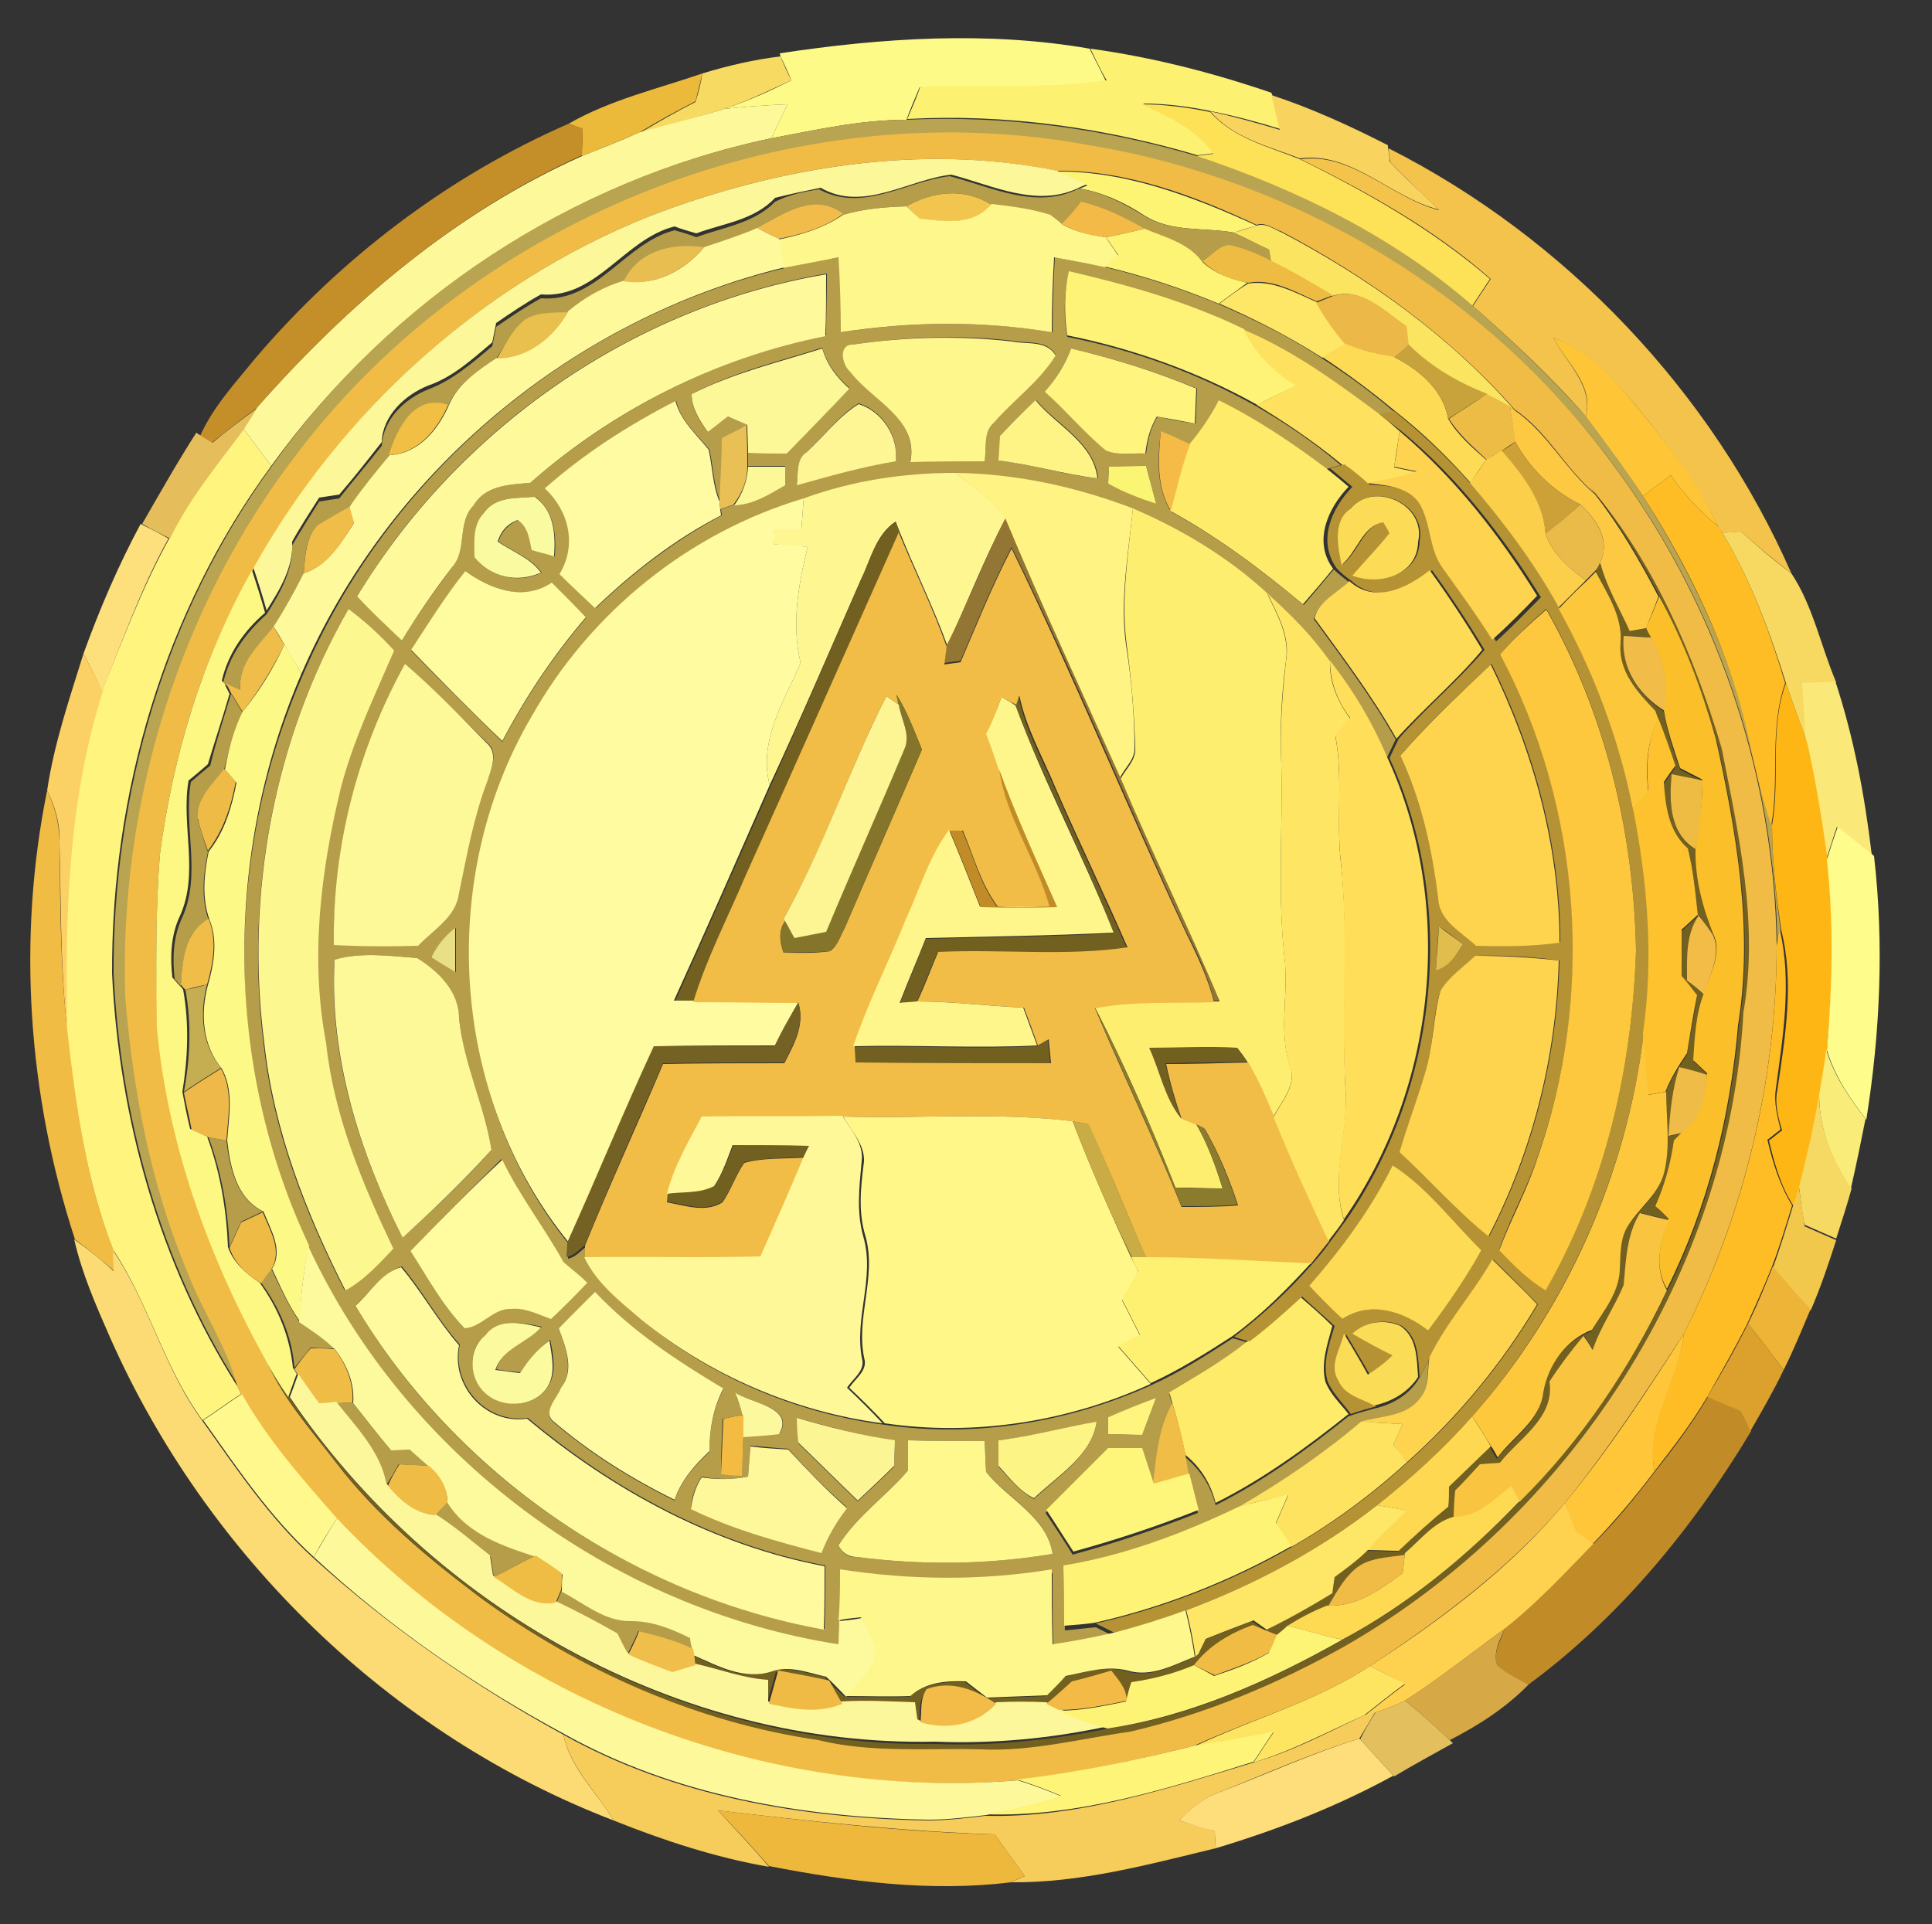 <?xml version="1.0" encoding="utf-8"?>
<!-- Generator: Adobe Illustrator 26.0.3, SVG Export Plug-In . SVG Version: 6.00 Build 0)  -->
<svg version="1.1" id="Layer_1" xmlns="http://www.w3.org/2000/svg" xmlns:xlink="http://www.w3.org/1999/xlink" x="0px" y="0px"
	 viewBox="0 0 250 249" style="enable-background:new 0 0 250 249;" xml:space="preserve">
<rect x="0" y="0" width="250" height="249" fill="#333333" stroke="none"/>
<style type="text/css">
	.st0{fill:#FEFA88;}
	.st1{fill:#FCF171;}
	.st2{fill:#F6DA62;}
	.st3{fill:#ECBA3A;}
	.st4{fill:#FDF99A;}
	.st5{fill:#FDE157;}
	.st6{fill:#F8D45F;}
	.st7{fill:#B9A451;}
	.st8{fill:#C48F29;}
	.st9{fill:#F0BC46;}
	.st10{fill:#F3C34B;}
	.st11{fill:#FCF899;}
	.st12{fill:#FDF474;}
	.st13{fill:#B59D4A;}
	.st14{fill:#F1C54E;}
	.st15{fill:#F2BC4B;}
	.st16{fill:#FEF78C;}
	.st17{fill:#F4BA47;}
	.st18{fill:#FBE45F;}
	.st19{fill:#FEFA9B;}
	.st20{fill:#FDF475;}
	.st21{fill:#E9BE51;}
	.st22{fill:#EFBC43;}
	.st23{fill:#FEFA9C;}
	.st24{fill:#FEF376;}
	.st25{fill:#FEE766;}
	.st26{fill:#ECB948;}
	.st27{fill:#E9BF4D;}
	.st28{fill:#FEE25F;}
	.st29{fill:#FEF88C;}
	.st30{fill:#FDDB55;}
	.st31{fill:#FEC636;}
	.st32{fill:#FDF897;}
	.st33{fill:#FEF47E;}
	.st34{fill:#C8A33C;}
	.st35{fill:#ECBC44;}
	.st36{fill:#F0BF43;}
	.st37{fill:#FEFBA2;}
	.st38{fill:#FEF595;}
	.st39{fill:#FEF486;}
	.st40{fill:#FEEB6A;}
	.st41{fill:#E5BE5B;}
	.st42{fill:#B59334;}
	.st43{fill:#FDC943;}
	.st44{fill:#E8C055;}
	.st45{fill:#F5BB46;}
	.st46{fill:#FED350;}
	.st47{fill:#CDA137;}
	.st48{fill:#FBCF4A;}
	.st49{fill:#FCF797;}
	.st50{fill:#FBF574;}
	.st51{fill:#FEBC25;}
	.st52{fill:#FEF791;}
	.st53{fill:#FFF483;}
	.st54{fill:#726021;}
	.st55{fill:#FCDC57;}
	.st56{fill:#FAFBA1;}
	.st57{fill:#FFFBA0;}
	.st58{fill:#EBBB49;}
	.st59{fill:#F0BD48;}
	.st60{fill:#FEEE70;}
	.st61{fill:#FDDF7C;}
	.st62{fill:#937534;}
	.st63{fill:#F7D861;}
	.st64{fill:#F1BD47;}
	.st65{fill:#FCF883;}
	.st66{fill:#FEFC9E;}
	.st67{fill:#FEDB56;}
	.st68{fill:#FDC73B;}
	.st69{fill:#FEE564;}
	.st70{fill:#FBBF2A;}
	.st71{fill:#FDF790;}
	.st72{fill:#FEC83E;}
	.st73{fill:#EFBD4A;}
	.st74{fill:#F1BD48;}
	.st75{fill:#FDF987;}
	.st76{fill:#FBD064;}
	.st77{fill:#FEF998;}
	.st78{fill:#FFDE59;}
	.st79{fill:#FED34D;}
	.st80{fill:#FAE878;}
	.st81{fill:#FEB614;}
	.st82{fill:#84752A;}
	.st83{fill:#FEF68A;}
	.st84{fill:#FDF593;}
	.st85{fill:#FDC22D;}
	.st86{fill:#EEBB46;}
	.st87{fill:#C18C28;}
	.st88{fill:#EEBB43;}
	.st89{fill:#F1BC44;}
	.st90{fill:#FEFC8A;}
	.st91{fill:#F0BD49;}
	.st92{fill:#E1BD4D;}
	.st93{fill:#F3BC47;}
	.st94{fill:#E8DF87;}
	.st95{fill:#C5AE51;}
	.st96{fill:#746124;}
	.st97{fill:#8B7C2D;}
	.st98{fill:#FDC83C;}
	.st99{fill:#FAEC79;}
	.st100{fill:#EFB949;}
	.st101{fill:#F0BC48;}
	.st102{fill:#F5D963;}
	.st103{fill:#FEF898;}
	.st104{fill:#FFF788;}
	.st105{fill:#C9AC46;}
	.st106{fill:#FEDB55;}
	.st107{fill:#F1C84B;}
	.st108{fill:#EEBB45;}
	.st109{fill:#F9C541;}
	.st110{fill:#FCDB74;}
	.st111{fill:#FCFA9C;}
	.st112{fill:#FEF171;}
	.st113{fill:#FEFA9D;}
	.st114{fill:#FED44E;}
	.st115{fill:#EEB437;}
	.st116{fill:#FBFA9F;}
	.st117{fill:#FBDC56;}
	.st118{fill:#DBA12C;}
	.st119{fill:#FEC638;}
	.st120{fill:#EFBC45;}
	.st121{fill:#FCF79B;}
	.st122{fill:#FCF89E;}
	.st123{fill:#FEF88D;}
	.st124{fill:#FFF47D;}
	.st125{fill:#F0BE46;}
	.st126{fill:#F3BB42;}
	.st127{fill:#FCF594;}
	.st128{fill:#FDF486;}
	.st129{fill:#FEE361;}
	.st130{fill:#FED850;}
	.st131{fill:#FFF88D;}
	.st132{fill:#FEF57B;}
	.st133{fill:#FEF89A;}
	.st134{fill:#EFBC46;}
	.st135{fill:#FED952;}
	.st136{fill:#FEF375;}
	.st137{fill:#FEE666;}
	.st138{fill:#FED24E;}
	.st139{fill:#FDF99B;}
	.st140{fill:#EFBD44;}
	.st141{fill:#FEF78B;}
	.st142{fill:#F0BE4A;}
	.st143{fill:#F1BC43;}
	.st144{fill:#FDF476;}
	.st145{fill:#D6A846;}
	.st146{fill:#FDE562;}
	.st147{fill:#EFBB45;}
	.st148{fill:#F4BA46;}
	.st149{fill:#F3BC48;}
	.st150{fill:#E4BF5D;}
	.st151{fill:#F6CC5B;}
	.st152{fill:#FEF478;}
	.st153{fill:#FDDE7B;}
	.st154{fill:#EEB83D;}
</style>
<g id="_x23_fefa88ff">
	<path class="st0" d="M100.9,6.9c13.2-2,26.9-2.9,40.1-0.6c0.7,1.4,1.4,2.8,2.1,4.2c-8,1.2-16.1,0.6-24.1,0.8
		c-0.6,1.4-1.2,2.8-1.7,4.2c-5.9,0-11.7,1.3-17.5,2.4c0.7-1.5,1.4-2.9,2.1-4.4c-2.7,0.1-5.5,0.3-8.2,0.6c3-1,5.9-2.3,8.7-3.7
		c-0.3-0.8-1-2.3-1.4-3.1L100.9,6.9z"/>
</g>
<g id="_x23_fcf171ff">
	<path class="st1" d="M141.1,6.3c8,1.1,15.8,3.1,23.4,5.7l0.1,0.2c0.4,1.5,0.7,3,1.1,4.5c-2.9-0.9-5.9-1.7-8.9-2.3
		c-2.9-0.6-5.9-1-8.9-1c3.4,1.6,7,3.2,9.3,6.4c-0.5,0.1-1.6,0.2-2.2,0.3c-12.2-3.6-24.9-5.4-37.6-4.7c0.6-1.4,1.2-2.8,1.7-4.2
		c8-0.2,16.1,0.3,24.1-0.8C142.4,9.1,141.8,7.7,141.1,6.3z"/>
</g>
<g id="_x23_f6da62ff">
	<path class="st2" d="M90.9,9.5c3.3-1,6.7-1.8,10.1-2.2c0.3,0.8,1,2.3,1.4,3.1c-2.9,1.3-5.7,2.7-8.7,3.7c-3.6,1.1-7.2,2.1-10.9,3.1
		c2.4-1.4,4.8-2.8,7.2-4C90.4,11.9,90.7,10.7,90.9,9.5z"/>
</g>
<g id="_x23_ecba3aff">
	<path class="st3" d="M73.6,16c5.4-3.1,11.5-4.5,17.3-6.5c-0.3,1.2-0.6,2.4-0.9,3.6c-2.5,1.3-4.9,2.6-7.2,4c-2.5,1.1-5,2.1-7.5,3.1
		c0-1.2,0.1-2.4,0.1-3.5C75,16.5,74.1,16.2,73.6,16z"/>
</g>
<g id="_x23_fdf99aff">
	<path class="st4" d="M93.7,14.1c2.7-0.3,5.5-0.5,8.2-0.6c-0.7,1.5-1.4,2.9-2.1,4.4c-25.8,5.4-49.3,21-64.7,42.4
		c-1.2-1.6-2.4-3.2-3.6-4.8c0.6-0.9,1.2-1.8,1.7-2.7C45,39.4,58.9,27.5,75.3,20.2c2.5-1,5.1-2,7.5-3.1
		C86.5,16.1,90.1,15.2,93.7,14.1z"/>
</g>
<g id="_x23_fde157ff">
	<path class="st5" d="M147.7,13.5c3,0,6,0.4,8.9,1c3,3.4,7.6,4.5,11.6,6.1c8.7,4.3,17.2,9.1,24.6,15.5c-0.8,1.2-1.5,2.3-2.3,3.5
		c-10.4-8.9-22.9-15-35.7-19.4c0.5-0.1,1.6-0.2,2.2-0.3C154.8,16.7,151.2,15.1,147.7,13.5z"/>
</g>
<g id="_x23_f8d45fff">
	<path class="st6" d="M165.6,16.8c-0.4-1.5-0.7-3-1.1-4.5c5.2,1.7,10.2,4,15.1,6.5l0,0.3c0.1,0.4,0.2,1.3,0.2,1.8
		c2,2.2,4.3,4.1,6.3,6.2c-6.2-1.6-11.2-7.5-17.9-6.6c-4.1-1.6-8.6-2.6-11.6-6.1C159.7,15.1,162.6,15.9,165.6,16.8z"/>
</g>
<g id="_x23_b9a451ff">
	<path class="st7" d="M99.8,17.9c5.8-1.1,11.6-2.4,17.5-2.4c12.7-0.6,25.4,1.1,37.6,4.7c12.9,4.3,25.4,10.4,35.7,19.4
		c5.1,4.5,10.1,9.2,14.6,14.3c2.6,3.3,5.1,6.7,7.4,10.3c6.2,9.8,11.4,20.5,13.9,31.9c0.7,3.6,1.6,7.2,2.8,10.7c0,4.5,0.5,9,1.1,13.5
		c-0.1,0.5-0.3,1.5-0.4,2.1c-0.3-22.5-8-44.7-21.5-62.6c-16.1-21.7-40.8-36.5-67.4-40.9c-37.9-7.1-79,9-102.4,39.7
		c-15.4,19.9-23.2,45.3-22.3,70.4c1,12.1,3.2,24.2,8,35.5c1.9,5.1,5.1,9.6,6.5,14.9c-10.1-15.9-15.3-34.6-16.2-53.4
		c-0.1-23.3,6.7-46.8,20.5-65.7C50.4,38.8,73.9,23.3,99.8,17.9z"/>
</g>
<g id="_x23_c48f29ff">
	<path class="st8" d="M33.1,46.3C44.1,33.4,58,22.8,73.6,16c0.5,0.2,1.4,0.5,1.8,0.6c0,1.2-0.1,2.4-0.1,3.5
		C58.9,27.5,45,39.4,33.2,52.8c-2,1.5-3.9,3-5.8,4.5c-0.4-0.2-1.2-0.7-1.5-0.9C27.6,52.6,30.5,49.5,33.1,46.3z"/>
</g>
<g id="_x23_f0bc46ff">
	<path class="st9" d="M38.6,58.5C62,27.8,103,11.7,141,18.8c26.6,4.4,51.4,19.2,67.4,40.9c13.5,17.9,21.2,40.2,21.5,62.6
		c0,17.4-4.2,34.7-12,50.3c-4.9,7.5-9.8,15-15.4,21.9c-7.1,8.4-16,15-25.2,21.1c-7,4.6-15.1,6.8-22.7,10.3c-7.6,1.9-15.2,3.6-23,4.5
		c-32.5,2.8-65.8-10.1-88.1-33.9c-4.5-5.1-9-10.2-12.3-16.1c-0.1-0.2-0.4-0.8-0.5-1c-1.4-5.3-4.6-9.8-6.5-14.9
		c-4.7-11.2-7-23.4-8-35.5C15.4,103.9,23.2,78.4,38.6,58.5 M84,28C62.2,36.7,44,53.4,32.7,73.8C26.2,85,22.4,97.7,20.7,110.5
		c-0.6,7.5-0.5,15-0.3,22.5c1.4,15.1,6.7,29.5,13.9,42.7c2.1,5.1,5.9,9.3,9.2,13.6c5.2,6.8,11.8,12.3,18.6,17.4
		c12.9,9.4,27.9,16.1,43.7,18.4c6.9,1.7,14,1.1,21.1,1.2c6.5,0.3,12.9-1.5,19.3-2.3c9.8-2.3,19.1-6.2,27.8-11.1
		c29.2-16.7,49.8-48.2,51.5-82c2-11.4-0.7-22.9-2.8-34.1c-3.6-12.1-8.7-24-16.9-33.7l0.6,0.8c-3.9-3.3-6.2-8.1-10.4-10.9
		c-8.4-9.5-18.9-17.1-30.1-23c-1.1-0.4-2.2-1.3-3.3-0.9c-8.1-3.8-16.8-7.1-25.9-7C119.1,18.5,100.6,21.6,84,28z"/>
	<path class="st9" d="M175.2,202.9c1.8-1.6,4.4-1.5,6.6-1.9c-0.1,0.7-0.2,1.9-0.3,2.6c-2.9,2.1-6,4.4-9.8,4.2
		C172.7,206.1,173.6,204.3,175.2,202.9z"/>
</g>
<g id="_x23_f3c34bff">
	<path class="st10" d="M168.3,20.6c6.7-0.9,11.7,5,17.9,6.6c-2.1-2.1-4.3-4.1-6.3-6.2c-0.1-0.5-0.2-1.4-0.2-1.8
		c22.9,11.6,41.8,31.5,52.1,55c-2.2-1.7-4.4-3.5-6.5-5.4c-0.6,0-1.8,0.2-2.4,0.2c-0.1-0.2-0.5-0.7-0.6-0.9
		c-2.8-5.7-6.7-10.8-10.7-15.7c-3-3.4-6.2-7-10.6-8.7c1.7,3.3,5.2,6.2,4.2,10.2c-4.5-5.2-9.5-9.8-14.6-14.3c0.8-1.2,1.5-2.3,2.3-3.5
		C185.5,29.6,177,24.9,168.3,20.6z"/>
</g>
<g id="_x23_fcf899ff">
	<path class="st11" d="M84,28c16.6-6.4,35.2-9.5,52.8-5.9c1.3,0.5,2.6,1.1,4,1.7c-0.3,0.1-0.8,0.3-1,0.4c-5.5,2.8-11.3-0.2-16.7-1.6
		c-5.5,0.6-11.4,4.9-16.9,1.7c-2,0.4-3.9,0.8-5.9,1.3c-2.7,2.9-6.7,3.3-10.2,4.6c-0.7-0.2-2.1-0.6-2.8-0.9
		c-6.5,1.6-10.1,9.4-17.3,8.8c-2,1.1-3.9,2.4-5.8,3.7c-0.1,0.6-0.4,1.9-0.5,2.5c-2.6,2.2-5.1,4.5-8.3,5.6c-3,1.2-5.9,3.9-6,7.3
		c-1.8,2.3-3.6,4.6-5.5,6.8c-0.6,0.1-1.9,0.3-2.6,0.4c-1.2,1.9-2.4,3.7-3.5,5.7c0.2,3.3-1.6,6.2-3.3,8.9c-0.5-1.8-1.1-3.7-1.7-5.5
		C44,53.4,62.2,36.7,84,28z"/>
</g>
<g id="_x23_fdf474ff">
	<path class="st12" d="M136.7,22.2c9-0.1,17.8,3.3,25.9,7c-0.7,0.2-2.1,0.6-2.9,0.9c-3.9-0.7-8.1,0-11.6-2.2c-2.6-1.7-5.4-3-8.4-3.5
		c0.3-0.1,0.8-0.3,1-0.4C139.4,23.3,138.1,22.7,136.7,22.2z"/>
</g>
<g id="_x23_b59d4aff">
	<path class="st13" d="M106,24.5c5.6,3.1,11.4-1.1,16.9-1.7c5.4,1.4,11.2,4.4,16.7,1.6c3.1,0.5,5.8,1.9,8.4,3.5
		c3.5,2.2,7.8,1.5,11.6,2.2c1.5,0.7,3,1.4,4.6,2.2c0.1,0.4,0.2,1.2,0.3,1.6c-1.8-0.8-3.6-1.7-5.6-2.1c-1.4,0.2-2.3,1.4-3.4,2.1
		c-1.8-2.4-4.8-3.1-7.4-4.2c-2.6-1.4-5.2-2.8-8.2-3.5c-0.9,1-1.7,1.9-2.5,2.9c-0.4-0.3-1.1-0.9-1.5-1.2c-2.5-0.8-5.1-1-7.6-1.4
		c-3.5-2.2-7.5-1.8-11,0.2c-2.8,0.1-5.6,0.3-8.2,1.1c-3.7-3-7.7,0-11.1,1.8c-2.2,0.9-4.6,1.7-6.9,2.5c-4.1-0.6-8.5,0.3-10.4,4.4
		c-2.7,0.8-5.2,2.2-7.3,4c-2,0.2-4.2,0-5.9,1.2c-1.4,1.3-2.2,3.2-3.3,4.7c-2.4,1.6-5,3.3-6.2,6.1c-4.4-1.5-6.7,3-7.7,6.5
		c-1.7,2.2-3.5,4.4-5.2,6.7c-1.3,0.8-2.8,1.4-4,2.4c-1.7,1.6-1.6,4.1-1.8,6.2c-1.3,2.3-2.5,4.6-3.9,6.9c-2,2.4-4.6,4.7-4.3,8.2
		c-0.4-0.2-1.3-0.5-1.7-0.6c-0.1-0.1-0.4-0.4-0.5-0.5c0.8-3.5,2.9-6.4,5.6-8.8c1.7-2.7,3.4-5.6,3.3-8.9c1.1-1.9,2.3-3.8,3.5-5.7
		c0.6-0.1,1.9-0.3,2.6-0.4c1.8-2.3,3.7-4.5,5.5-6.8c0.2-3.5,3-6.1,6-7.3c3.2-1.2,5.8-3.5,8.3-5.6c0.1-0.6,0.4-1.9,0.5-2.5
		c1.9-1.3,3.8-2.6,5.8-3.7c7.2,0.6,10.9-7.2,17.3-8.8c0.7,0.2,2.1,0.6,2.8,0.9c3.5-1.3,7.5-1.8,10.2-4.6
		C102.1,25.2,104,24.8,106,24.5z"/>
	<path class="st13" d="M101.5,34.7c2.3-0.5,4.7-1,7.1-1.4c0.3,3.2,0.3,6.5,0.3,9.7c9-1.4,18.3-1.5,27.3,0c0-3.2,0.1-6.5,0.3-9.7
		c2.2,0.4,4.4,0.8,6.6,1.3c5,1.2,9.9,2.8,14.7,4.8c4.6,2,9.1,4.2,13.3,7c3.3,2.1,6.4,4.4,9.3,6.9c-0.5,0.1-1.4,0.3-1.9,0.4
		c-5.5-4.2-11.2-8.2-17.5-10.9c-7.2-3.5-14.9-5.7-22.7-7.5c-0.6,2.7-0.7,5.5-0.2,8.3c8.6,1.7,16.9,4.7,24.5,9
		c3.8,2.2,7.5,4.7,10.9,7.6c-0.5,0.1-1.4,0.4-1.9,0.5c-4.4-3.3-9-6.4-13.9-8.8c-1,2-2.3,3.9-3.7,5.7c-1.3-0.6-2.5-1.1-3.8-1.7
		c-0.4,3.5-0.6,7.2,1.3,10.3c6.2,3.4,11.8,7.6,17.2,12.1c1.3-1.5,2.6-3.1,3.9-4.6c0.6,0.6,1.3,1.1,1.9,1.6c-1.5,1.5-3.9,2.6-4.5,4.8
		c3.7,5.1,7.5,10.1,10.6,15.6c-0.4,0.8-0.8,1.7-1.2,2.5c-2-4.4-4.4-8.6-7.4-12.5c-2.4-3.2-5.2-6.1-8.1-8.8
		c-5.1-4.6-11-8.3-17.3-10.9c-7.3-2.8-15.2-4.5-23-4.6c-6.7-0.1-13.3,1-19.6,3.3c-14.8,4.4-27.7,14.7-35.2,28.2
		c-12.2,20.9-10.5,49.2,4.8,68.1c-0.1,0.6-0.1,1.2-0.1,1.9c1-0.2,1.6-1,2.4-1.6c0,0.4,0,1.2,0,1.6c1.6,3.4,4.6,5.7,7.4,8.1
		c8.9,7.3,19.8,11.9,31.2,13.4c11.7,1.7,23.7-0.3,34.4-5.1c3.8-1.7,7.2-3.9,10.6-6.1c0.5,0.1,1.5,0.4,2,0.6
		c-3.2,2.5-6.7,4.5-10.2,6.6c0.1,0.4,0.3,1.1,0.4,1.4c-1.8,3.2-2.1,6.9-2.4,10.5c-0.5-1.6-1-3.1-1.5-4.6c-1.5,0-2.9,0-4.4,0
		c-2.7,2.6-5.4,5.3-8.1,8.1c1.2,1.8,2.4,3.6,3.5,5.4c5.5-1.5,10.9-3.3,16.2-5.4c-0.4-1.6-0.8-3.2-1.2-4.7c-0.1-0.6-0.3-1.9-0.4-2.5
		c1.9,1.6,3.3,3.7,3.9,6.2c6.2-3.1,11.8-7.2,17.2-11.5c1.1-0.4,2.2-0.7,3.3-1c2.3-0.5,4.4-1.7,5.7-3.7c0.5-0.9,1-1.8,1.4-2.6
		c-0.3,1.7,0.1,3.8-1.1,5.3c-1.8,2.4-5.1,2.3-7.7,3.1c-4.8,4.2-10.1,7.7-15.6,10.9c-7.3,3.5-14.9,6.4-22.8,7.9c0,2.6,0,5.2,0.1,7.8
		c1.3-0.1,2.7-0.3,4-0.4c0.6,0.3,1.8,0.9,2.4,1.2c-2.6,0.6-5.3,1.1-7.9,1.5c-0.1-3.2-0.1-6.5-0.1-9.7c-9.1,1.5-18.3,1.3-27.4,0
		c0,2.2,0,4.5-0.1,6.7c0,0.7-0.1,2.2-0.1,3c-29.4-4.6-56-24.4-68.6-51.5c-10.9-23.1-11.1-50.7-1-74C50.2,61.2,74,41.3,101.5,34.7
		 M46.2,77.2c1.9,1.9,3.8,3.8,5.8,5.7c2-3.3,4.2-6.4,6.5-9.5c2-2.3,0.6-5.8,2.8-8c1.5-2.6,4.7-2.7,7.3-2.9
		c10.9-9.5,24.1-16.2,38.3-19.1c0-2.7,0.1-5.3,0.1-8C81.8,39.7,59.2,55.5,46.2,77.2 M110.3,44.6c-1.7,0.1-1.4,2.7-0.3,3.4
		c2.8,3.7,8.8,6.1,7.8,11.7c3.2,0,6.4-0.1,9.6-0.1c0.3-1.7-0.2-3.7,1.2-5c2.6-3,5.9-5.3,8-8.7c-1.2-2-3.7-1.4-5.6-1.8
		C124.1,43.3,117.1,43.6,110.3,44.6 M89.5,51c0,1.9,1,3.5,2.1,4.9c0.6-0.5,1.9-1.5,2.6-2c0.6,0.3,1.9,0.8,2.5,1.1
		c-1.1,0.6-2.1,1.1-3.2,1.7c0,2.7-0.1,5.5-0.3,8.2c-0.9-2.2-0.9-4.5-1.4-6.7c-1.6-2-3.7-3.7-4.3-6.3c-6.1,3-11.8,6.8-16.9,11.3
		c3.1,2.9,4.2,7.4,1.9,11.1c1.5,1.5,3.1,3,4.6,4.4c4.9-4.7,10.3-8.8,16.3-12l-0.1-0.8c0.4-0.2,1.3-0.4,1.7-0.6
		c2.4-0.1,4.5-1.4,6.6-2.6c0-0.6,0-1.8,0-2.4c-1.6,0-3.2,0-4.8,0c0-0.4,0-1.3,0-1.8c1.7,0,3.3,0,5,0.1c2.7-2.8,5.5-5.5,8.1-8.4
		c-1.6-1.4-2.9-3.1-3.5-5.2C100.7,46.8,94.8,48.2,89.5,51 M138.6,45.1c-0.8,2-1.9,3.9-3.3,5.6c2.7,2.5,5.1,5.3,7.9,7.6
		c1.6,0.7,3.4,0.3,5.1,0.4c0.2-1.7,0.6-3.4,1.5-4.8c1.6,0.4,3.2,0.7,4.9,0.9c0.1-1.5,0.1-3,0.2-4.5
		C149.6,48.1,144.2,46.4,138.6,45.1 M104.4,58.5c-1.4,1-1.1,2.8-1.3,4.2c4.2-1.2,8.4-2.3,12.8-3.1c0.4-3.2-1.8-6.5-4.8-7.4
		C108.5,53.8,106.7,56.4,104.4,58.5 M129.4,56.4c0,1.1-0.1,2.1-0.1,3.2c4.3,0.5,8.5,1.9,12.8,2.3c-0.5-4.6-5.3-6.9-8-10.1
		C132.4,53.3,130.9,54.8,129.4,56.4 M143.5,60.4c0,0.5-0.1,1.7-0.1,2.2c2,1,4.1,1.8,6.2,2.6c-0.4-1.6-0.9-3.3-1.3-4.9
		C146.7,60.4,145.1,60.4,143.5,60.4 M62.6,66.4c-1.4,1.6-1.2,3.8-1.1,5.7c2.1,2.6,5.5,3.5,8.6,2c-1.4-1.9-3.7-2.7-5.6-4
		c0.4-1.3,1.3-2.3,2.6-2.8c1.2,1,1.4,2.5,1.8,3.9c1,0.3,1.9,0.5,2.9,0.8c0.2-2.9-0.1-5.8-2.5-7.7C66.9,64.5,64.1,64.2,62.6,66.4
		 M60.2,73.9c-2.5,3.3-4.8,6.8-7,10.3c3.9,4,7.8,7.9,11.8,11.8c3-5.7,6.6-11.1,10.8-16c-1.5-1.5-2.9-3-4.4-4.5
		C67.7,77.9,63.4,76.2,60.2,73.9 M45.1,78.8c-9.7,16.9-13.4,36.9-11,56.2c1.2,11.3,5.4,22,10.5,32c2.4-1.4,4.3-3.5,6.2-5.4
		c-4-8.5-7.7-17.3-8.7-26.6c-2.1-11-0.7-22.3,1.9-33c1.6-6.2,4.4-11.9,6.9-17.8C49.2,82.3,47.2,80.5,45.1,78.8 M52.4,85.9
		c-6,11.1-9.3,23.7-9.2,36.3c3.6,0.2,7.3,0.1,10.9,0.1c2-2,4.9-3.7,5.3-6.8c0.9-4.9,1.9-9.9,3.7-14.6c0.5-1.6,1.5-3.6-0.2-4.9
		C59.5,92.6,56,89.1,52.4,85.9 M55.8,123.9c1.1,0.6,2.1,1.2,3.2,1.9c0-1.9,0-3.8,0-5.7C57.6,121.2,56.5,122.4,55.8,123.9
		 M43.3,124.2c-0.8,12.5,3.2,24.9,8.8,36c4-3.7,8-7.4,11.5-11.4c-0.9-5.7-3.7-11.2-4.2-17c-0.1-3.5-2.7-6-5.4-7.8
		C50.5,123.7,46.7,123.2,43.3,124.2 M53.1,161.9c2.2,3.4,4.1,7,6.9,9.9c2.2-0.1,3.6-2.6,6-2.5c1.8-0.2,3.5,0.7,5.2,1.3
		c1.6-1.5,3.1-3.1,4.7-4.7c-1-0.9-2.1-1.8-3.1-2.7c-2.5-4.5-5.7-8.6-7.9-13.2C60.9,153.9,57,157.9,53.1,161.9 M46,169
		c13,21.9,35.7,37.4,60.7,41.8c0.1-2.7,0.1-5.5,0.1-8.2c-14.3-2.7-27.4-9.8-38.5-19.1c-5.4,0.8-9.9-4.3-8.8-9.5
		c-2.8-3.1-4.8-6.9-7.5-10.1C49.4,164.7,47.9,167.2,46,169 M72.3,171.9c0.9,2.5,2,5.4,0.3,7.8c-0.5,1.4-2.6,3.2-0.8,4.5
		c4.7,4,10,7.3,15.5,10c0.8-2.6,2.6-4.5,4.5-6.3c0-2.8,0.5-5.6,1.8-8.1c-5.9-3.6-11.8-7.4-16.6-12.5
		C75.5,168.8,73.9,170.4,72.3,171.9 M62.8,172.8c-2.3,1.7-2.1,5.5,0,7.3c2.1,2.2,6.2,2.1,8-0.5c1.3-1.8,0.8-4.2,0.4-6.2
		c-1.6,1.1-2.8,2.6-3.8,4.2c-1.1-0.1-2.2-0.2-3.2-0.4c0.9-2.8,4-3.5,5.9-5.5C67.7,171.2,64.6,170.5,62.8,172.8 M95.1,180.2
		c0.4,1,0.7,1.9,1,2.9c-0.6,0.1-1.9,0.4-2.6,0.5c-0.1,2.4-0.2,4.8-0.2,7.2c0.7,0,2,0.1,2.7,0.2c0-1.7,0.1-3.4,0.2-5.1
		c1.6-0.1,3.1-0.2,4.7-0.4C102.9,182.1,97.1,181.6,95.1,180.2 M143.4,183.4c0,0.5,0,1.6,0,2.2c1.5,0,2.9,0.1,4.4,0.1
		c0.6-1.6,1.2-3.2,1.8-4.8C147.5,181.8,145.4,182.6,143.4,183.4 M103.1,183.5c0.1,0.8,0.2,2.5,0.2,3.3c2.6,2.5,5.1,5,7.7,7.5
		c1.6-1.5,3.2-3,4.7-4.5c0-1.1,0.1-2.2,0.1-3.3C111.4,185.8,107.2,184.6,103.1,183.5 M129.2,186.4c0,1.1,0,2.2,0,3.4
		c1.4,1.5,2.7,3.2,4.6,4.2c3-2.9,7.4-5.5,8.1-9.9C137.7,184.7,133.5,186,129.2,186.4 M117.5,186.4c0,1.3,0,2.6,0,3.9
		c-2.9,3.4-6.6,5.9-9,9.7c0.5,1,1.2,1.6,2.4,1.5c8.4,1.1,16.9,1,25.3-0.4c-0.7-4.8-5.7-7.1-8.6-10.6c-0.1-1.3-0.1-2.7-0.2-4
		C124.1,186.5,120.8,186.5,117.5,186.4 M96.8,191.1c-2,0.4-4,0.4-6,0c-0.8,1.2-1.3,2.6-1.4,4.1c5.4,2.6,11.2,4.2,16.9,5.7
		c0.8-2.1,1.9-4,3.3-5.8c-2.7-2.4-5.2-4.9-7.6-7.6c-1.7-0.1-3.3-0.3-4.9-0.4C97,188.5,96.9,189.8,96.8,191.1z"/>
	<path class="st13" d="M29.9,89.8c0.4,0.6,1.1,1.8,1.5,2.4c-1.1,2.3-1.8,4.9-2.4,7.4c-1.5,1.9-3.5,3.8-3.4,6.5
		c0.4,1.4,0.8,2.8,1.3,4.2c-0.6,2.9-0.9,5.9,0.1,8.8c-3.1,1.8-3.4,5.3-3.6,8.5l-0.8-0.9c-0.3-2.7-0.2-5.5,1-8
		c2.5-5.6,0.1-11.7,1.1-17.5c0.8-0.7,1.6-1.4,2.5-2.1C28,95.8,29,92.8,29.9,89.8z"/>
	<path class="st13" d="M27,147.2c0.6,0.1,1.7,0.3,2.3,0.4c0.4,3.5,1.3,7.5,4.7,9.2c-0.9,0.4-1.9,0.9-2.8,1.3c-0.5,1.1-1,2.2-1.5,3.3
		C29.5,156.6,28.7,151.8,27,147.2z"/>
	<path class="st13" d="M33.8,166c0.3-0.4,1-1.3,1.3-1.8c1.1,2.3,2.2,4.7,3.6,6.8c1.6,1.1,3.2,2.2,4.6,3.5c-1,0-2.1,0-3.1-0.1
		c-0.7,0.9-1.4,1.7-2.1,2.6C37.8,173,36.2,169.3,33.8,166z"/>
	<path class="st13" d="M43.5,181.6c0.5,0,1.5-0.1,2.1-0.1c1.6,2,3.2,4.1,4.9,6.1c0.8,0,1.6-0.1,2.4-0.1c0.9,0.7,1.7,1.4,2.5,2.2
		c-1.2-0.1-2.5-0.1-3.8-0.2c-0.4,0.7-1.2,2.1-1.6,2.7C49.2,187.9,46.1,184.8,43.5,181.6z"/>
	<path class="st13" d="M56.2,196c0.6-0.5,1.1-1.1,1.6-1.7c2.6,4.1,7.2,5.6,11.5,7c-1.8,0.9-3.6,1.9-5.4,2.8c-0.1-0.7-0.3-2-0.4-2.6
		C61.1,199.6,58.8,197.5,56.2,196z"/>
	<path class="st13" d="M72,207.4c0.2-0.4,0.5-1.2,0.7-1.6c2.9,1.5,5.6,3.9,9,3.8c2.7,0,5.2,1,7.6,2.2c0.1,0.4,0.3,1.2,0.3,1.6
		c-2.2-1-4.6-1.7-7-2.3c-0.3,0.8-1.1,2.3-1.4,3c-0.5-0.8-0.9-1.7-1.3-2.5C77.4,210.2,74.7,208.7,72,207.4z"/>
</g>
<g id="_x23_f1c54eff">
	<path class="st14" d="M117.3,26.7c3.5-2,7.5-2.4,11-0.2c-2.3,2.8-6.1,2.1-9.3,1.9C118.6,27.9,117.7,27.1,117.3,26.7z"/>
</g>
<g id="_x23_f2bc4bff">
	<path class="st15" d="M98,29.5c3.4-1.8,7.4-4.7,11.1-1.8c-2.5,1.8-5.3,2.6-8.3,3.2C99.9,30.5,98.9,30,98,29.5z"/>
</g>
<g id="_x23_fef78cff">
	<path class="st16" d="M109.1,27.8c2.7-0.8,5.4-1,8.2-1.1c0.4,0.4,1.3,1.2,1.7,1.6c3.2,0.3,6.9,1,9.3-1.9c2.6,0.3,5.1,0.6,7.6,1.4
		c0.4,0.3,1.2,0.9,1.5,1.2c1.7,1,3.7,1.4,5.7,1.7c0.5,0.8,1.1,1.6,1.6,2.4c-0.4,0.4-1.2,1.1-1.7,1.5c-2.2-0.5-4.4-0.9-6.6-1.3
		c-0.2,3.2-0.3,6.5-0.3,9.7c-9-1.5-18.3-1.4-27.3,0c0-3.2-0.1-6.5-0.3-9.7c-2.4,0.5-4.7,0.9-7.1,1.4c-0.2-0.9-0.5-2.8-0.7-3.7
		C103.7,30.4,106.6,29.5,109.1,27.8z"/>
</g>
<g id="_x23_f4ba47ff">
	<path class="st17" d="M137.4,29c0.9-1,1.7-1.9,2.5-2.9c2.9,0.7,5.6,2,8.2,3.5c-1.7,0.4-3.3,0.8-5,1.1C141.1,30.5,139.2,30,137.4,29
		z"/>
</g>
<g id="_x23_fbe45fff">
	<path class="st18" d="M162.6,29.2c1.2-0.4,2.3,0.5,3.3,0.9c11.2,5.9,21.7,13.4,30.1,23l-0.6-0.4c-1-0.6-1.9-1.1-3-1.6
		c-3.8-1.5-7.3-3.5-10.2-6.4c-0.1-0.6-0.2-1.9-0.3-2.5c-2.8-1.9-5.8-5.1-9.5-3.9c-2.6-1.6-5.2-3.1-7.9-4.4c-0.1-0.4-0.2-1.2-0.3-1.6
		c-1.5-0.7-3-1.5-4.6-2.2C160.5,29.9,161.9,29.4,162.6,29.2z"/>
</g>
<g id="_x23_fefa9bff">
	<path class="st19" d="M91.1,32c2.3-0.8,4.6-1.5,6.9-2.5c0.9,0.5,1.9,1,2.8,1.4c0.2,0.9,0.5,2.8,0.7,3.7C74,41.3,50.2,61.2,39,87.2
		c-0.7-1.3-1.5-2.5-2.2-3.8c-0.5-0.8-0.9-1.6-1.4-2.3c1.4-2.2,2.7-4.6,3.9-6.9c3.1-1,4.8-3.9,6.5-6.5c-0.2-0.5-0.5-1.6-0.6-2.1
		c1.6-2.3,3.4-4.5,5.2-6.7c3.8-0.2,6.3-3.3,7.7-6.5c1.2-2.8,3.8-4.5,6.2-6.1c4,0,7.3-2.7,9.2-6c2.1-1.8,4.6-3.2,7.3-4
		C84.7,37.1,88.6,35,91.1,32z"/>
</g>
<g id="_x23_fdf475ff">
	<path class="st20" d="M143.1,30.7c1.7-0.3,3.3-0.7,5-1.1c2.6,1.1,5.6,1.8,7.4,4.2c1.6,1.6,3.8,2.3,5.9,2.8
		c-1.2,0.9-2.5,1.8-3.7,2.7c-4.8-2-9.7-3.6-14.7-4.8c0.4-0.4,1.2-1.1,1.7-1.5C144.2,32.3,143.7,31.5,143.1,30.7z"/>
</g>
<g id="_x23_e9be51ff">
	<path class="st21" d="M80.7,36.4c1.9-4,6.3-5,10.4-4.4C88.6,35,84.7,37.1,80.7,36.4z"/>
</g>
<g id="_x23_efbc43ff">
	<path class="st22" d="M155.6,33.8c1.1-0.7,2-1.9,3.4-2.1c2,0.4,3.8,1.2,5.6,2.1c2.7,1.3,5.3,2.9,7.9,4.4l-2.1,0.8
		c-2.8-1.2-5.7-3-8.9-2.4C159.3,36.2,157.2,35.4,155.6,33.8z"/>
</g>
<g id="_x23_fefa9cff">
	<path class="st23" d="M46.2,77.2c13.1-21.7,35.7-37.5,60.7-41.7c0,2.6,0,5.3-0.1,8C92.7,46.3,79.4,53,68.6,62.5
		c-2.6,0.2-5.8,0.3-7.3,2.9c-2.2,2.2-0.8,5.8-2.8,8c-2.3,3-4.5,6.2-6.5,9.5C50,81,48,79.1,46.2,77.2z"/>
</g>
<g id="_x23_fef376ff">
	<path class="st24" d="M138.1,43.4c-0.4-2.8-0.4-5.5,0.2-8.3c7.8,1.8,15.5,4,22.7,7.5c1.4,3.1,3.9,5.5,6.8,7.3
		c-1.7,0.8-3.4,1.6-5.1,2.5C155,48.1,146.6,45.1,138.1,43.4z"/>
</g>
<g id="_x23_fee766ff">
	<path class="st25" d="M161.5,36.7c3.2-0.5,6.1,1.2,8.9,2.4c1.1,1.9,2.3,3.8,3.8,5.4c-1,0.6-2.1,1.2-3.1,1.8c-4.2-2.7-8.7-5-13.3-7
		C159,38.4,160.2,37.5,161.5,36.7z"/>
</g>
<g id="_x23_ecb948ff">
	<path class="st26" d="M172.5,38.3c3.7-1.2,6.7,2,9.5,3.9c0.1,0.6,0.2,1.8,0.3,2.5c-0.5,0.4-1.4,1.2-1.9,1.6c-2.1-0.5-4.2-1-6.3-1.7
		c-1.5-1.7-2.7-3.5-3.8-5.4L172.5,38.3z"/>
</g>
<g id="_x23_e9bf4dff">
	<path class="st27" d="M67.6,41.6c1.7-1.3,3.9-1.1,5.9-1.2c-1.9,3.3-5.2,6-9.2,6C65.3,44.8,66.1,42.9,67.6,41.6z"/>
</g>
<g id="_x23_fee25fff">
	<path class="st28" d="M161,42.7c6.4,2.7,12,6.8,17.5,10.9c0.9,0.7,1.7,1.4,2.6,2.2c-0.2,1.6-0.5,3.1-0.7,4.7c1,0.2,1.9,0.4,2.9,0.6
		c-2.1,0.7-4.4,1.2-6.6,1.5c-1.1-0.9-2.1-1.7-3.2-2.6c-3.4-2.8-7.1-5.3-10.9-7.6c1.7-0.8,3.4-1.7,5.1-2.5
		C164.9,48.2,162.4,45.8,161,42.7z"/>
</g>
<g id="_x23_fef88cff">
	<path class="st29" d="M110.3,44.6c6.8-1,13.8-1.2,20.7-0.4c1.9,0.4,4.4-0.2,5.6,1.8c-2.1,3.4-5.4,5.7-8,8.7c-1.4,1.2-0.9,3.3-1.2,5
		c-3.2,0-6.4,0-9.6,0.1c1.1-5.6-4.9-7.9-7.8-11.7C108.9,47.2,108.5,44.6,110.3,44.6z"/>
</g>
<g id="_x23_fddb55ff">
	<path class="st30" d="M174.1,44.5c2,0.8,4.2,1.3,6.3,1.7c3.3,1.7,6.3,4.2,7,8c1.2,2.1,3.1,3.7,4.9,5.3c-0.7,1-1.4,2-2,3
		c-3-3.4-6.3-6.6-9.9-9.4c-3-2.5-6.1-4.8-9.3-6.9C172.1,45.7,173.1,45.1,174.1,44.5z"/>
</g>
<g id="_x23_fec636ff">
	<path class="st31" d="M201,43.7c4.4,1.6,7.6,5.2,10.6,8.7c4,4.9,8,9.9,10.7,15.7c-2.3-1.9-4.4-4.1-6.1-6.6
		c-1.2,0.9-2.4,1.8-3.6,2.7c-2.3-3.5-4.8-6.9-7.4-10.3C206.3,49.8,202.7,47,201,43.7z"/>
</g>
<g id="_x23_fdf897ff">
	<path class="st32" d="M89.5,51c5.3-2.7,11.2-4.1,16.9-5.9c0.6,2.1,1.9,3.8,3.5,5.2c-2.6,2.8-5.4,5.6-8.1,8.4c-1.7,0-3.3,0-5-0.1
		c0-1.2-0.1-2.4-0.1-3.6c-0.6-0.3-1.9-0.8-2.5-1.1c-0.7,0.5-1.9,1.5-2.6,2C90.5,54.4,89.5,52.8,89.5,51z"/>
</g>
<g id="_x23_fef47eff">
	<path class="st33" d="M138.6,45.1c5.5,1.3,11,3,16.2,5.2c-0.1,1.5-0.1,3-0.2,4.5c-1.6-0.3-3.3-0.6-4.9-0.9
		c-0.9,1.5-1.3,3.1-1.5,4.8c-1.7-0.1-3.5,0.3-5.1-0.4c-2.8-2.3-5.2-5.2-7.9-7.6C136.7,49,137.8,47.2,138.6,45.1z"/>
	<path class="st33" d="M21.9,69.7c2.5-5.2,6.2-9.6,9.6-14.2c1.2,1.6,2.4,3.2,3.6,4.8C21.2,79.2,14.4,102.7,14.5,126
		c0.9,18.8,6.1,37.5,16.2,53.4c0.1,0.2,0.4,0.8,0.5,1c-1.7,1.1-3.3,2.3-5,3.4c-5-6.8-6.9-15.1-11.6-22.1c-3.5-9.1-4.9-18.9-6-28.5
		c-0.3-14.7,0.1-29.7,4.6-43.8C15.9,82.8,18.4,76,21.9,69.7z"/>
</g>
<g id="_x23_c8a33cff">
	<path class="st34" d="M180.4,46.2c0.5-0.4,1.4-1.2,1.9-1.6c2.9,2.9,6.4,4.9,10.2,6.4c-1.7,1-3.4,2.1-5.1,3.2
		C186.7,50.4,183.7,47.9,180.4,46.2z"/>
</g>
<g id="_x23_ecbc44ff">
	<path class="st35" d="M192.4,51c1,0.5,2,1.1,3,1.6c0.2,1.5,0.5,3,0.8,4.5c-0.5,0.3-1.4,0.9-1.8,1.2c-0.7,0.4-1.4,0.8-2,1.2
		c-1.8-1.7-3.6-3.2-4.9-5.3C189.1,53.1,190.8,52.1,192.4,51z"/>
</g>
<g id="_x23_f0bf43ff">
	<path class="st36" d="M50.3,58.9c1-3.4,3.3-8,7.7-6.5C56.6,55.6,54.1,58.7,50.3,58.9z"/>
</g>
<g id="_x23_fefba2ff">
	<path class="st37" d="M70.5,63.2c5.1-4.5,10.8-8.2,16.9-11.3c0.7,2.6,2.7,4.3,4.3,6.3c0.5,2.2,0.5,4.6,1.4,6.7c0,0.3,0.1,0.8,0.1,1
		l0.1,0.8c-6,3.1-11.4,7.3-16.3,12c-1.6-1.5-3.1-2.9-4.6-4.4C74.7,70.5,73.6,66.1,70.5,63.2z"/>
	<path class="st37" d="M72.3,171.9c1.6-1.6,3.1-3.1,4.7-4.7c4.8,5.1,10.6,8.9,16.6,12.5c-1.3,2.5-1.8,5.3-1.8,8.1
		c-1.9,1.8-3.7,3.8-4.5,6.3c-5.5-2.7-10.8-6-15.5-10c-1.8-1.3,0.3-3.1,0.8-4.5C74.4,177.3,73.2,174.4,72.3,171.9z"/>
</g>
<g id="_x23_fef595ff">
	<path class="st38" d="M104.4,58.5c2.2-2,4.1-4.6,6.7-6.2c3,0.9,5.2,4.2,4.8,7.4c-4.3,0.7-8.5,1.9-12.8,3.1
		C103.3,61.2,103,59.4,104.4,58.5z"/>
</g>
<g id="_x23_fef486ff">
	<path class="st39" d="M129.4,56.4c1.5-1.6,3-3.1,4.6-4.6c2.7,3.3,7.5,5.5,8,10.1c-4.3-0.5-8.5-1.8-12.8-2.3
		C129.3,58.6,129.3,57.5,129.4,56.4z"/>
</g>
<g id="_x23_feeb6aff">
	<path class="st40" d="M157.7,51.8c4.9,2.4,9.5,5.5,13.9,8.8c1,0.8,2,1.6,2.9,2.4c-2.7,2.8-4.6,7.1-2,10.6c-1.3,1.6-2.6,3.1-3.9,4.6
		c-5.4-4.5-11-8.7-17.2-12.1c0.8-2.9,1.4-5.8,2.5-8.6C155.4,55.7,156.7,53.8,157.7,51.8z"/>
	<path class="st40" d="M161.4,173.6c2.4-1.8,4.6-3.8,6.8-5.8c1.4,1.2,2.9,2.5,4.2,3.8c-0.6,2.3-1.5,4.7-0.9,7.2
		c0.6,1.6,1.9,2.8,3,4.2c-5.4,4.3-11,8.4-17.2,11.5c-0.6-2.4-1.9-4.6-3.9-6.2c-0.5-2.3-1-4.5-1.7-6.7c-0.1-0.4-0.3-1.1-0.4-1.4
		C154.8,178.1,158.3,176.1,161.4,173.6z"/>
</g>
<g id="_x23_e5be5bff">
	<path class="st41" d="M27.5,57.3c1.9-1.6,3.8-3,5.8-4.5c-0.6,0.9-1.2,1.8-1.7,2.7c-3.4,4.6-7.1,9-9.6,14.2
		c-1.2-0.6-2.4-1.2-3.6-1.9c2.3-4,4.5-7.9,7-11.8l0.6,0.4C26.3,56.6,27.1,57.1,27.5,57.3z"/>
</g>
<g id="_x23_b59334ff">
	<path class="st42" d="M178.5,53.6c0.5-0.1,1.4-0.3,1.9-0.4c3.5,2.8,6.9,6,9.9,9.4c4.3,5,8.3,10.3,11.5,16.1
		c4.5,8.1,7.8,16.8,9.6,25.9c1.9,9.6,2.7,19.4,1.3,29.1c-2.2,18.3-10.1,35.8-22.2,49.6c-3.7,4.2-7.9,8-12.3,11.5
		c-7.4,5.8-15.9,10.3-24.7,13.6c-3.1,1.1-6.2,2.1-9.3,2.9c-0.6-0.3-1.8-0.9-2.4-1.2c8.9-2,17.5-5.4,25.4-9.9c5.4-3.1,10.4-6.8,15-11
		c6.6-5.9,12.3-12.8,16.8-20.4c-1.9-1.9-3.8-3.9-5.8-5.8c-2.5,4.3-5.9,8.1-8.1,12.6c-0.5,0.9-0.9,1.8-1.4,2.6
		c-0.2-2.3-0.1-5.1-2.3-6.6c-2.1-1-4.6-0.6-6.2,1c1.8,1,3.5,1.9,5.3,2.9c-0.9,1-2,1.8-3.2,2.5c-1-1.8-2.1-3.6-3.1-5.3
		c-0.4,2-2,4.2-0.7,6.1c0.8,1.8,3,2.3,4.6,3.2c-1.1,0.3-2.2,0.6-3.3,1c-1-1.4-2.3-2.6-3-4.2c-0.7-2.4,0.2-4.9,0.9-7.2
		c-1.4-1.3-2.8-2.5-4.2-3.8c-2.2,2-4.4,4-6.8,5.8c-0.5-0.1-1.5-0.4-2-0.6c3.7-2.8,7.1-6,10.1-9.4c0.9-1,1.7-2,2.4-3
		c0.7-0.9,1.3-1.8,2-2.7c11.9-17.2,14.4-40.7,5.6-59.8c0.4-0.8,0.8-1.7,1.2-2.5c3.5-4,7.6-7.4,11.1-11.5c-2.1-3.5-4.4-7-6.8-10.3
		c-2.9,2.4-7.1,4.4-10.4,1.4c-0.7-0.5-1.3-1-1.9-1.6c-2.6-3.6-0.7-7.8,2-10.6c-1-0.8-1.9-1.6-2.9-2.4c0.5-0.1,1.4-0.4,1.9-0.5
		c1.1,0.8,2.2,1.7,3.2,2.6c2.5,0.2,5.5,0.3,7,2.7c1.4,2.5,1.2,5.7,2.9,8.2c2.1,3.2,4.4,6.2,6.5,9.4c2-1.8,3.9-3.8,5.8-5.7
		c-4.9-7.9-10.7-15.4-17.8-21.3C180.3,55,179.4,54.3,178.5,53.6 M174.8,65.8c-2.4,1.7-1.7,4.8-1,7.2c2-1.6,2.7-5.1,5.4-5.5
		c0.2,0.4,0.6,1.1,0.8,1.4c-1.5,1.9-3.3,3.6-4.8,5.5c3.5,1.3,8.4,0,8.5-4.4C184.6,65.2,177.8,62.2,174.8,65.8 M194.1,84.7
		c10.6,19.8,12.4,44,4.8,65.2c-1.4,4.1-3.5,7.8-4.9,11.8c1.8,1.9,3.7,3.8,6,5.2c7.7-13.3,11.2-28.7,11.7-44
		c-0.3-15.3-4-30.7-11.6-44.1C197.9,80.7,195.9,82.6,194.1,84.7 M181.2,97.8c2.7,5.8,4.1,12,5,18.3c0.1,3,3,4.4,4.9,6.2
		c3.6,0.1,7.2,0.1,10.8-0.4c0-12.5-3.4-24.8-8.9-36C188.9,89.8,184.8,93.5,181.2,97.8 M186.2,119.9c-0.2,1.9-0.3,3.8-0.4,5.7
		c1.7-0.6,2.7-2,3.5-3.4C188.3,121.4,187.3,120.6,186.2,119.9 M186.4,128.2c-1.1,3.5-0.9,7.2-1.9,10.7c-1,3.4-2.3,6.8-3.3,10.2
		c3.9,3.6,7.4,7.6,11.5,10.9c5.7-11,8.8-23.3,9.1-35.7c-3.6-0.5-7.2-0.7-10.8-0.6C189.4,125.1,187.6,126.4,186.4,128.2 M180.2,150.8
		c-2.8,5.8-6.6,10.8-10.8,15.6c1.4,1.5,2.8,2.9,4.3,4.3c3.7-2.4,7.9-1.1,11.1,1.5c2.5-3.3,4.9-6.8,6.9-10.4
		C187.9,158.1,184.6,153.7,180.2,150.8z"/>
</g>
<g id="_x23_fdc943ff">
	<path class="st43" d="M195.4,52.7l0.6,0.4c4.2,2.9,6.6,7.7,10.4,10.9c3.2,4.1,5.8,8.6,8.2,13.2c-0.5,1.4-1.1,2.8-1.6,4.1
		c-0.6,0.1-1.7,0.3-2.2,0.4c-1.3-2.9-2.9-5.7-3.8-8.8c1.5-2.9-0.4-5.7-2.5-7.6c-3.6-1.8-6.5-4.6-8.4-8.1
		C195.9,55.7,195.6,54.2,195.4,52.7z"/>
</g>
<g id="_x23_e8c055ff">
	<path class="st44" d="M96.6,55c0,1.2,0.1,2.4,0.1,3.6c0,0.4,0,1.3,0,1.8c0,1.8-0.7,3.5-1.8,4.9c-0.4,0.2-1.3,0.4-1.7,0.6
		c0-0.3-0.1-0.8-0.1-1c0.1-2.7,0.3-5.5,0.3-8.2C94.5,56.1,95.6,55.6,96.6,55z"/>
</g>
<g id="_x23_f5bb46ff">
	<path class="st45" d="M150.2,55.8c1.3,0.5,2.5,1.1,3.8,1.7c-1.1,2.8-1.7,5.8-2.5,8.6C149.6,63,149.9,59.3,150.2,55.8z"/>
</g>
<g id="_x23_fed350ff">
	<path class="st46" d="M181.1,55.8c7.1,6,12.9,13.4,17.8,21.3c-1.9,2-3.8,3.9-5.8,5.7c-2-3.2-4.3-6.3-6.5-9.4
		c-1.7-2.4-1.4-5.6-2.9-8.2c-1.5-2.3-4.5-2.4-7-2.7c2.2-0.3,4.4-0.8,6.6-1.5c-1-0.2-1.9-0.4-2.9-0.6
		C180.7,58.9,180.9,57.3,181.1,55.8z"/>
</g>
<g id="_x23_cda137ff">
	<path class="st47" d="M194.3,58.4c0.5-0.3,1.4-0.9,1.8-1.2c1.9,3.5,4.8,6.3,8.4,8.1c-1.5,1.3-3,2.6-4.5,3.9
		C199.7,64.9,197,61.5,194.3,58.4z"/>
</g>
<g id="_x23_fbcf4aff">
	<path class="st48" d="M192.3,59.5c0.7-0.4,1.4-0.8,2-1.2c2.7,3.1,5.4,6.5,5.7,10.8c0.9,2.6,3,4.4,5.2,6c-1.2,1.2-2.3,2.3-3.5,3.5
		c-3.2-5.8-7.2-11.1-11.5-16.1C190.9,61.6,191.6,60.5,192.3,59.5z"/>
</g>
<g id="_x23_fcf797ff">
	<path class="st49" d="M96.8,60.4c1.6,0,3.2,0,4.8,0c0,0.6,0,1.8,0,2.4c-2.1,1.2-4.1,2.5-6.6,2.6C96.1,63.9,96.7,62.2,96.8,60.4z"/>
</g>
<g id="_x23_fbf574ff">
	<path class="st50" d="M143.5,60.4c1.6,0,3.2-0.1,4.8-0.1c0.4,1.6,0.9,3.3,1.3,4.9c-2.1-0.7-4.2-1.5-6.2-2.6
		C143.4,62.1,143.5,61,143.5,60.4z"/>
</g>
<g id="_x23_febc25ff">
	<path class="st51" d="M212.6,64.2c1.2-0.9,2.4-1.8,3.6-2.7c1.7,2.5,3.8,4.7,6.1,6.6c0.2,0.2,0.5,0.7,0.6,0.9
		c3.6,6,6.1,12.7,8.1,19.4c-2.1,6-0.7,12.3-1.8,18.4c-1.2-3.5-2-7.1-2.8-10.7C224,84.7,218.9,74,212.6,64.2z"/>
	<path class="st51" d="M229.9,122.4c0.1-0.5,0.3-1.6,0.4-2.1c1.6,6.8,0.4,13.8-0.5,20.6c-0.3,1.8,0.2,3.6,0.6,5.3
		c-0.6,0.4-1.1,0.9-1.7,1.3c0.7,3,1.6,5.9,3.2,8.5c-0.8,2.6-1.6,5.3-2.6,7.9c-1,2.5-2.1,5-3.2,7.4c-1.6,3.2-3.4,6.3-5.2,9.5
		c-2,3.4-4.4,6.5-6.8,9.6c-1.3-6.3,3-11.7,3.8-17.8C225.7,157.1,229.9,139.8,229.9,122.4z"/>
</g>
<g id="_x23_fef791ff">
	<path class="st52" d="M104,64.5c6.3-2.3,12.9-3.3,19.6-3.3c2.3,1.7,4.9,3.4,6.5,5.9c-2.8,5.4-5,11-7.5,16.5
		c-1.8-5-4.2-9.8-6.2-14.8l-0.5-1.3c-2.6,1.7-3.2,4.9-4.5,7.5c-3.9,8.9-7.7,17.8-11.8,26.6c-1.5-5.6,1.8-10.8,4-15.8
		c-1.2-5-0.3-10.1,0.9-15c-1.5-0.1-3-0.2-4.5-0.4c0-0.5,0.1-1.4,0.2-1.9c1.2,0,2.3,0,3.5,0C103.8,67.1,103.9,65.8,104,64.5z"/>
</g>
<g id="_x23_fff483ff">
	<path class="st53" d="M123.6,61.2c7.9,0.1,15.7,1.8,23,4.6c-0.6,5.9-1.7,11.8-0.9,17.6c0.7,4.5,1.1,9,1.1,13.5
		c0,1.5-1.3,2.5-1.9,3.8c-5-11.2-10.2-22.3-14.9-33.6C128.5,64.6,125.9,63,123.6,61.2z"/>
</g>
<g id="_x23_726021ff">
	<path class="st54" d="M205.9,63.2c8.2,9.7,13.3,21.6,16.9,33.7c2.2,11.2,4.8,22.7,2.8,34.1c-1.8,33.7-22.4,65.3-51.5,82
		c-8.7,4.9-18,8.8-27.8,11.1c-6.4,0.9-12.8,2.6-19.3,2.3c-7-0.2-14.2,0.5-21.1-1.2c-15.8-2.3-30.8-9-43.7-18.4
		c-6.8-5.2-13.4-10.6-18.6-17.4c-3.3-4.4-7.1-8.5-9.2-13.6c1,1.8,2,3.4,3.1,5.1c18.4,27.2,50.4,45.3,83.5,44.8
		c7.5,0.3,15-0.5,22.4-2c10.8-1.5,20.9-6.2,30.4-11.5c8.6-4.6,16.1-11,22.9-17.9c7.9-7.9,14.3-17.3,19.1-27.4
		c5.3-10.6,8.2-22.3,9.2-34.1c2-12.4-0.2-25-2.9-37.2c-1.9-6.3-4.2-12.5-7.3-18.3c-2.4-4.6-5-9.1-8.2-13.2L205.9,63.2z"/>
	<path class="st54" d="M111.4,75.1c1.2-2.6,1.9-5.8,4.5-7.5l0.5,1.3c-6.7,14.8-13.2,29.7-19.8,44.6c-2.3,5.4-5,10.6-6.7,16.2
		c-0.9,0-1.7,0-2.6,0c4.2-9.3,8.3-18.6,12.4-27.9C103.7,92.9,107.5,84,111.4,75.1z"/>
	<path class="st54" d="M206.5,73.9c0.1-0.3,0.4-0.8,0.6-1c0.8,3.1,2.5,5.9,3.8,8.8c0.6-0.1,1.7-0.3,2.2-0.4c0.2,0.3,0.5,0.9,0.6,1.2
		c-0.9-0.1-2.7-0.2-3.6-0.2c-0.4,4.1,1.9,7.6,5.2,9.8c0.4,2.6,1.2,5,2.1,7.5c1,0.5,1.9,1,2.9,1.5c-1-0.2-3-0.6-4-0.8
		c-0.3,3.6-0.3,7.6,3.2,9.7c0,3.8,0.9,7.6,2.3,11.1c-0.5-0.6-1.5-1.9-1.9-2.6c-1.7,2.5-1.5,5.5-1.5,8.4c0.6,0.5,1.7,1.3,2.2,1.8
		c-1.1,2.8-1.2,5.8-1.4,8.7c0.4,0.4,1.4,1.3,1.8,1.7c-0.9-0.2-2.7-0.7-3.6-1c-0.9,2.9-1.2,5.9-1.3,8.9l1.8-0.4
		c-0.3,0.3-0.9,0.9-1.1,1.2c-0.4,3-1.2,5.8-2.4,8.5c0.4,0.4,1.3,1.2,1.7,1.6c-1.2-0.3-2.4-0.6-3.7-0.9c-1.8,2.8-1.9,6.1-2.2,9.3
		c-1.2,2.9-3,5.4-4,8.4c-0.3-0.4-0.9-1.3-1.2-1.8c-1.6,1.9-3,3.8-4.4,5.9c0.7,4.7-3.9,7.3-6.4,10.5c-0.9,0.1-1.7,0.2-2.6,0.2
		c-1.1,1.1-2.2,2.2-3.2,3.4c-0.1,0.9-0.1,2.6-0.2,3.5c-2.6,0.7-4.4,3-6.3,4.8c-2.2,0.4-4.8,0.3-6.6,1.9c-1.5,1.3-2.5,3.2-3.5,4.9
		c-1.8,0.7-3.5,1.6-5.1,2.6c-0.4,0.3-1.1,0.9-1.4,1.2c-1.1-0.4-2.1-0.9-3.2-1.3c-2.9,1.1-5.7,2.6-7.6,5.2c-2.6,1.1-5.3,1.8-8.1,2.2
		c-0.2,0.8-0.4,1.6-0.7,2.5c0-1.6-1.1-2.8-2-3.9c-1.7,0.5-3.4,0.9-5.1,1.4c-1.1,1-2.2,2-3.4,3c-2.2-0.1-4.3-0.1-6.5,0
		c-2.6-1.7-5.8-3.1-9-1.9c-0.9,1.2-0.6,2.8-0.8,4.2l-0.4-0.2c-0.1-0.6-0.2-1.6-0.3-2.2c-3.2,0-6.3-0.3-9.5-0.1
		c-0.4-0.8-1.2-2.2-1.7-3c-2.2-0.4-4.4-0.9-6.6-1.3c-0.4,1.4-0.8,2.8-1.2,4.2c0-0.7,0-2.1,0-2.8c-3.3-0.2-6.3-1.3-9.5-2.1
		c-0.1-0.5-0.1-1-0.2-1.5c3.2,1.4,6.6,3.4,10.2,2.1c2.3-0.7,4.7,0.3,7,0.7c0.8,0.9,1.7,1.8,2.6,2.6c2.8,0,5.6,0.1,8.4,0
		c2-1.8,4.6-2,7.2-1.9c0.9,0.7,1.8,1.4,2.7,2.1c2.6-0.1,5.2-0.2,7.8-0.3c0.8-0.8,1.6-1.7,2.4-2.5c2.6-0.6,5.3-1.5,8-0.7
		c3.1,0.9,6-0.7,8.7-1.8l0.4-0.4c0.2-0.5,0.7-1.4,0.9-1.9c2.1-0.8,4.2-1.6,6.2-2.4c0.4,0.3,1.3,0.9,1.7,1.2c2.9-1.5,5.7-3.1,8.5-4.7
		c0.1-0.5,0.2-1.6,0.3-2.1c1.5-1.1,2.9-2.2,4.3-3.5c1.4,0,2.8,0.1,4.1,0.1c2.1-2,4.2-3.9,6.4-5.7c0-0.6,0.1-1.9,0.1-2.6
		c1.8-1.7,3.6-3.5,5.4-5.2c0.2,0.4,0.6,1.1,0.9,1.5c2.1-2.7,5.5-4.8,5.9-8.4c0.5-3.5,2.9-6.8,6.3-8.1c1.5-2.4,3.5-4.8,3.6-7.8
		c0.2-1.8,0-3.6,0.8-5.2c1.4-2.6,4.1-4.3,4.9-7.2c0.9-3.5,0.2-7,0.3-10.6c0.7-1.8,1.7-3.4,2.8-5c0.4-2.5,0.9-5,1.3-7.5
		c-0.7-0.8-1.4-1.7-2-2.5c0-2,0-4,0-6c0.7-0.7,1.4-1.3,2.1-1.9c-0.2-2.9-0.6-5.8-1.3-8.6c-2.5-2.2-3-5.5-3.1-8.6
		c0.4-0.5,1.1-1.5,1.5-2.1c-0.7-2-1.5-4.1-2.2-6.1c-0.1-0.3-0.3-0.8-0.4-1.1c-2.3-2.4-4.8-5.1-4.5-8.7C210,79.8,208,76.9,206.5,73.9
		z"/>
	<path class="st54" d="M131.4,91.3c0.1-0.3,0.3-0.9,0.4-1.2c0.8,4.2,3,8,4.7,12c3,6.9,6.3,13.7,9.3,20.6c-8.1,1.2-16.4,0.2-24.5,0.6
		c-0.9,2.1-1.8,4.3-2.7,6.4c-0.5,0.1-1.6,0.1-2.2,0.2c1.2-2.8,2.3-5.6,3.4-8.4c8.1-0.2,16.2-0.3,24.3-0.7
		C140.3,110.7,135.2,101.3,131.4,91.3z"/>
	<path class="st54" d="M110.4,135.5c7.9-0.2,15.9,0.3,23.8-0.1l1.4-0.8c0.1,1,0.2,2,0.3,3.1c-8.4,0-16.9,0-25.3-0.1
		C110.5,136.9,110.4,136,110.4,135.5z"/>
	<path class="st54" d="M148.7,135.6c3.8,0,7.6-0.1,11.4,0c0.3,0.5,1,1.4,1.3,1.8c-3.5,0.1-7.1,0.1-10.6,0.2c0.5,2.4,1.2,4.8,2,7.1
		C150.7,142.1,150.1,138.6,148.7,135.6z"/>
	<path class="st54" d="M94.9,148.2c3.3,0,6.6,0,9.9,0.1c-0.2,0.4-0.5,1.1-0.7,1.4c-2.6,0.2-5.2,0.1-7.8,0.7
		c-1.1,1.6-1.7,3.5-2.8,5.1c-2.2,1.4-4.9,0.4-7.2,0l0.1-1.1c2-0.3,4.3,0,6.1-1C93.6,151.8,94.2,150,94.9,148.2z"/>
</g>
<g id="_x23_fcdc57ff">
	<path class="st55" d="M174.8,65.8c3-3.6,9.8-0.5,8.7,4.3c-0.1,4.4-5,5.7-8.5,4.4c1.6-1.9,3.3-3.6,4.8-5.5c-0.2-0.4-0.6-1.1-0.8-1.4
		c-2.7,0.4-3.4,3.9-5.4,5.5C173.1,70.6,172.4,67.4,174.8,65.8z"/>
</g>
<g id="_x23_fafba1ff">
	<path class="st56" d="M62.6,66.4c1.5-2.2,4.3-1.9,6.6-2.1c2.5,1.8,2.7,4.8,2.5,7.7c-1-0.3-1.9-0.5-2.9-0.8c-0.3-1.4-0.5-3-1.8-3.9
		c-1.4,0.5-2.2,1.5-2.6,2.8c1.9,1.3,4.2,2.1,5.6,4c-3.1,1.4-6.5,0.6-8.6-2C61.4,70.2,61.1,68,62.6,66.4z"/>
</g>
<g id="_x23_fffba0ff">
	<path class="st57" d="M68.8,92.7c7.6-13.5,20.4-23.8,35.2-28.2c-0.1,1.3-0.2,2.7-0.3,4c-1.2,0-2.3,0-3.5,0c0,0.5-0.1,1.4-0.2,1.9
		c1.5,0.1,3,0.2,4.5,0.4c-1.2,4.9-2.1,10-0.9,15c-2.2,5-5.5,10.2-4,15.8c-4.1,9.3-8.2,18.7-12.4,27.9c0.9,0,1.7,0,2.6,0
		c4.5,0.1,9.1,0.2,13.6,0.1c-1.1,1.9-2.2,3.7-3.1,5.7c-5.2,0-10.3,0-15.5,0.1c-3.9,8.4-7.4,16.9-11.2,25.4
		C58.2,141.9,56.5,113.6,68.8,92.7z"/>
</g>
<g id="_x23_ebbb49ff">
	<path class="st58" d="M204.5,65.3c2.1,1.9,4,4.8,2.5,7.6c-0.1,0.3-0.4,0.8-0.6,1l-1.2,1.2c-2.2-1.6-4.3-3.4-5.2-6
		C201.5,67.9,203,66.6,204.5,65.3z"/>
</g>
<g id="_x23_f0bd48ff">
	<path class="st59" d="M45.2,65.6c0.2,0.5,0.5,1.6,0.6,2.1c-1.7,2.6-3.3,5.5-6.5,6.5c0.2-2.1,0.2-4.6,1.8-6.2
		C42.4,67.1,43.8,66.4,45.2,65.6z"/>
</g>
<g id="_x23_feee70ff">
	<path class="st60" d="M146.6,65.8c6.3,2.7,12.3,6.3,17.3,10.9c1.3,2.7,3,5.6,2.5,8.8c-0.6,4.5-0.8,9-0.6,13.4
		c0.2,8.3-0.5,16.6,0.4,24.9c0.6,4.7-0.8,9.5,0.7,14.1c1,2.5-1.1,4.6-2.1,6.6c-1-2.4-2.1-4.9-3.4-7.1c-0.3-0.5-1-1.4-1.3-1.8
		c-3.8-0.2-7.6,0-11.4,0c1.4,3,2,6.5,4.1,9.1c0.5,0.2,1.5,0.6,2,0.8c1.5,2.6,2.5,5.4,3.4,8.3c-2.1,0-4.1-0.1-6.1-0.1
		c-3.1-7.9-6.5-15.7-10.4-23.3c5.1-1.1,10.2-0.6,15.4-0.8c0.2,0,0.5,0,0.7,0c-4.1-9.7-8.8-19.1-12.8-28.8c0.6-1.2,1.9-2.3,1.9-3.8
		c-0.1-4.5-0.5-9-1.1-13.5C145,77.6,146,71.7,146.6,65.8z"/>
</g>
<g id="_x23_fddf7cff">
	<path class="st61" d="M10.8,84.6c2.1-5.8,4.5-11.4,7.4-16.8c1.2,0.6,2.4,1.2,3.6,1.9c-3.5,6.3-5.9,13.1-8.6,19.8
		C12.5,87.8,11.6,86.2,10.8,84.6z"/>
</g>
<g id="_x23_937534ff">
	<path class="st62" d="M130.1,67.1c4.7,11.3,9.9,22.4,14.9,33.6c4.1,9.7,8.7,19.1,12.8,28.8c-0.2,0-0.5,0-0.7,0
		c-0.8-3-2-5.9-3.5-8.7c-7.7-16.6-14.6-33.6-22.7-50c-2.5,4.8-4.5,9.8-6.6,14.7c-0.5,0.1-1.6,0.2-2.1,0.3c0.1-0.6,0.2-1.7,0.3-2.3
		C125.2,78.2,127.3,72.5,130.1,67.1z"/>
</g>
<g id="_x23_f7d861ff">
	<path class="st63" d="M222.9,69c0.6-0.1,1.8-0.2,2.4-0.2c2.1,1.9,4.2,3.7,6.5,5.4c2.8,4.2,3.8,9.4,5.8,14.1
		c-1.4,0.1-2.9,0.1-4.3,0.2c0.2,2.6,0.3,5.2,0.6,7.8c-0.9-2.6-1.9-5.2-2.8-7.9C229,81.7,226.5,75,222.9,69z"/>
</g>
<g id="_x23_f1bd47ff">
	<path class="st64" d="M116.3,68.9c2,4.9,4.4,9.7,6.2,14.8c-0.1,0.6-0.2,1.7-0.3,2.3c0.5-0.1,1.6-0.2,2.1-0.3
		c2.1-4.9,4.1-9.9,6.6-14.7c8,16.4,14.9,33.4,22.7,50c1.4,2.8,2.7,5.6,3.5,8.7c-5.1,0.2-10.3-0.2-15.4,0.8c3.6,8.6,7.7,17,11.2,25.7
		c2.4,0,4.9,0,7.3-0.2c-1.1-3.4-2.5-6.8-4.3-9.9c-0.3-0.1-0.8-0.4-1-0.5c-0.5-0.2-1.5-0.6-2-0.8c-0.8-2.3-1.5-4.7-2-7.1
		c3.5,0,7.1-0.1,10.6-0.2c1.4,2.3,2.4,4.7,3.4,7.1c2.2,5.4,4.6,10.7,7.1,16c-0.8,1-1.6,2-2.4,3c-7.1-0.2-14.2-0.8-21.3-0.8
		c-2.5-5.8-4.8-11.6-7.5-17.3c-0.5-0.1-1.5-0.3-2.1-0.4c-9.8-1.2-19.8-0.3-29.7-0.6c-6.1,0.1-12.2,0-18.2,0.1
		c-1.7,3.2-3.6,6.4-4.4,9.9l-0.1,1.1c2.3,0.4,5,1.4,7.2,0c1.1-1.6,1.7-3.5,2.8-5.1c2.5-0.7,5.2-0.5,7.8-0.7
		c-1.8,4.3-3.7,8.7-5.6,12.9c-7.6,0.2-15.2,0-22.8,0.1c0-0.4,0-1.2,0-1.6c3.2-7.9,6.8-15.7,10.1-23.5c5.2-0.1,10.5-0.1,15.7-0.1
		c1.2-2.4,2.7-4.9,1.8-7.8c-4.5,0-9.1-0.1-13.6-0.1c1.7-5.6,4.4-10.8,6.7-16.2C103.1,98.6,109.7,83.7,116.3,68.9 M116,89.9l0.3,1.3
		l-1.6-1.1c-4.8,9.4-8.1,19.6-13.3,28.8l0.2,0.3c-0.9,1.2-0.7,2.8-0.2,4.1c2,0,4,0.1,6-0.2c1-0.7,1.3-2,1.9-3
		c3.3-7.7,6.7-15.4,10-23.1C118.3,94.6,117.4,92.1,116,89.9 M129.6,90.2c-0.6,1.6-1.2,3.3-1.8,4.9c0.5,1.5,1,3,1.6,4.5
		c0.9,6.3,4.8,11.6,6.5,17.7c-2.3,0.1-4.6,0.3-6.8,0c-2.2-2.9-3.1-6.5-4.5-9.8c-0.4,0-1.2,0-1.6,0c-2.6,3.5-3.9,7.7-5.6,11.6
		c-2.2,5.5-5,10.7-6.8,16.4c0,0.5,0.1,1.5,0.1,2c8.4,0.1,16.9,0.1,25.3,0.1c-0.1-1-0.2-2-0.3-3.1l-1.4,0.8c-0.6-1.7-1.2-3.3-1.8-4.9
		c-4.6-0.2-9.2-0.8-13.8-0.8c1-2.1,1.8-4.3,2.7-6.4c8.2-0.4,16.4,0.6,24.5-0.6c-3-6.9-6.3-13.7-9.3-20.6c-1.6-3.9-3.8-7.7-4.7-12
		c-0.1,0.3-0.3,0.9-0.4,1.2C131,91,130.1,90.5,129.6,90.2z"/>
</g>
<g id="_x23_fcf883ff">
	<path class="st65" d="M20.7,110.5c1.7-12.8,5.5-25.4,11.9-36.7c0.6,1.8,1.2,3.7,1.7,5.5c-2.7,2.3-4.8,5.3-5.6,8.8
		c0.1,0.1,0.4,0.4,0.5,0.5l-0.1,0l0.6,1.2c-0.9,3.1-1.9,6.1-2.8,9.1c-0.8,0.7-1.6,1.4-2.5,2.1c-1,5.8,1.4,11.9-1.1,17.5
		c-1.2,2.5-1.3,5.3-1,8l0.8,0.9c0.2,0.2,0.5,0.5,0.6,0.7c0.8,4.4,0.6,8.9-0.1,13.2c0.3,1.6,0.6,3.2,1,4.8c0.6,0.2,1.6,0.7,2.2,1
		c1.7,4.6,2.5,9.4,2.7,14.3c0.7,2,2.3,3.4,4.1,4.6c2.4,3.3,3.9,7,4.3,11l0.5,0.8c-0.3,0.7-0.8,2.2-1.1,3c-1.1-1.6-2.2-3.3-3.1-5.1
		c-7.3-13.2-12.5-27.7-13.9-42.7C20.2,125.5,20.1,117.9,20.7,110.5z"/>
</g>
<g id="_x23_fefc9eff">
	<path class="st66" d="M60.2,73.9c3.2,2.3,7.5,4,11.2,1.5c1.5,1.5,3,3,4.4,4.5c-4.2,4.9-7.8,10.3-10.8,16c-4-3.8-7.9-7.8-11.8-11.8
		C55.4,80.7,57.6,77.2,60.2,73.9z"/>
	<path class="st66" d="M53.1,161.9c3.9-4,7.8-8,11.9-11.8c2.2,4.6,5.4,8.7,7.9,13.2c1,0.9,2.1,1.7,3.1,2.7c-1.5,1.6-3.1,3.2-4.7,4.7
		c-1.7-0.6-3.4-1.5-5.2-1.3c-2.3-0.1-3.8,2.4-6,2.5C57.2,168.9,55.3,165.3,53.1,161.9z"/>
</g>
<g id="_x23_fedb56ff">
	<path class="st67" d="M174.6,75.2c3.3,3,7.5,0.9,10.4-1.4c2.4,3.3,4.7,6.8,6.8,10.3c-3.4,4.1-7.5,7.5-11.1,11.5
		c-3.1-5.5-6.9-10.5-10.6-15.6C170.6,77.8,173.1,76.7,174.6,75.2z"/>
</g>
<g id="_x23_fdc73bff">
	<path class="st68" d="M205.3,75.2l1.2-1.2c1.5,2.9,3.5,5.8,3.2,9.3c-0.3,3.6,2.2,6.3,4.5,8.7c0.1,0.3,0.3,0.8,0.4,1.1
		c-1.5,2.9-1.7,6.2-1.3,9.4c-0.5,0.6-1.5,1.7-2,2.2c-1.8-9.1-5.1-17.8-9.6-25.9C202.9,77.5,204.1,76.3,205.3,75.2z"/>
</g>
<g id="_x23_fee564ff">
	<path class="st69" d="M164,76.8c3,2.7,5.8,5.5,8.1,8.8c-0.1,2.7,1,5.2,2.6,7.4c-0.6,0.8-1.3,1.5-1.9,2.3c1,5.4,0.1,10.9,0.7,16.3
		c1.1,9.8,0.1,19.6,0.6,29.4c0.5,5.6-2,11.3-0.2,16.9c-0.6,0.9-1.3,1.8-2,2.7c-2.5-5.3-4.9-10.6-7.1-16c1-2.1,3.1-4.1,2.1-6.6
		c-1.5-4.6-0.1-9.4-0.7-14.1c-0.9-8.3-0.2-16.6-0.4-24.9c-0.2-4.5,0.1-9,0.6-13.4C167,82.4,165.3,79.5,164,76.8z"/>
</g>
<g id="_x23_fbbf2aff">
	<path class="st70" d="M214.7,77.2c3.2,5.8,5.5,12,7.3,18.3c2.7,12.2,4.9,24.8,2.9,37.2c-1,11.8-3.9,23.5-9.2,34.1
		c-1.7-2.9-0.9-6.1,0.2-9.1c-0.4-0.4-1.2-1.2-1.7-1.6c1.2-2.7,2-5.6,2.4-8.5c0.3-0.3,0.9-0.9,1.1-1.2c2.4-1.8,2.9-4.7,3.2-7.5
		c-0.4-0.4-1.4-1.3-1.8-1.7c0.2-2.9,0.3-5.9,1.4-8.7c0.7-2.4,2.4-5,1.2-7.6c-1.4-3.5-2.4-7.3-2.3-11.1c0.5-3,0.9-5.9,0.9-8.9
		c-1-0.5-1.9-1-2.9-1.5c-0.8-2.5-1.7-4.9-2.1-7.5c0.6-3.3-0.1-6.6-1.7-9.5c-0.2-0.3-0.5-0.9-0.6-1.2C213.6,80,214.1,78.6,214.7,77.2
		z"/>
</g>
<g id="_x23_fdf790ff">
	<path class="st71" d="M45.1,78.8c2.1,1.6,4.1,3.4,5.9,5.4c-2.5,5.8-5.3,11.6-6.9,17.8c-2.6,10.7-4,22-1.9,33
		c1,9.4,4.7,18.2,8.7,26.6c-1.9,2-3.8,4.1-6.2,5.4c-5.1-10-9.3-20.8-10.5-32C31.7,115.8,35.4,95.7,45.1,78.8z"/>
</g>
<g id="_x23_fec83eff">
	<path class="st72" d="M194.1,84.7c1.8-2.1,3.9-4,6-5.8c7.6,13.4,11.3,28.7,11.6,44.1c-0.5,15.3-4,30.6-11.7,44
		c-2.3-1.4-4.2-3.3-6-5.2c1.5-4,3.6-7.8,4.9-11.8C206.4,128.8,204.7,104.6,194.1,84.7z"/>
</g>
<g id="_x23_efbd4aff">
	<path class="st73" d="M31.1,89.3c-0.3-3.5,2.3-5.7,4.3-8.2c0.5,0.8,0.9,1.6,1.4,2.3c-1.5,3.1-3.3,6-5.4,8.7
		c-0.4-0.6-1.1-1.8-1.5-2.4l-0.6-1.2l0.1,0C29.8,88.8,30.7,89.1,31.1,89.3z"/>
</g>
<g id="_x23_f1bd48ff">
	<path class="st74" d="M210.1,82.3c0.9,0,2.7,0.2,3.6,0.2c1.6,2.9,2.2,6.2,1.7,9.5C212,89.9,209.7,86.4,210.1,82.3z"/>
</g>
<g id="_x23_fdf987ff">
	<path class="st75" d="M31.4,92.1c2.2-2.7,4-5.6,5.4-8.7c0.8,1.3,1.5,2.5,2.2,3.8c-10.1,23.4-9.9,51,1,74c-0.7,3.2-1.1,6.5-1.2,9.8
		c-1.5-2.1-2.5-4.5-3.6-6.8c1.5-2.4-0.2-5.1-1.1-7.4c-3.5-1.7-4.3-5.7-4.7-9.2c0.2-3.1,0.9-6.4-0.7-9.3c-2.5-3-2.8-7.1-1.8-10.8
		c0.8-2.8,1.3-5.8,0.2-8.5c-1-2.8-0.7-5.9-0.1-8.8c2.1-2.6,3-5.8,3.6-8.9c-0.4-0.4-1.1-1.3-1.5-1.7C29.6,97,30.2,94.5,31.4,92.1z"/>
</g>
<g id="_x23_fbd064ff">
	<path class="st76" d="M6.1,102.3C7,96.2,9,90.4,10.8,84.6c0.8,1.6,1.7,3.2,2.5,4.9c-4.5,14.1-4.9,29.1-4.6,43.8
		c-0.9-8.1-0.8-16.2-1-24.3C7.8,106.6,7.1,104.3,6.1,102.3z"/>
</g>
<g id="_x23_fef998ff">
	<path class="st77" d="M52.4,85.9c3.7,3.2,7.1,6.7,10.5,10.2c1.6,1.3,0.7,3.3,0.2,4.9c-1.8,4.7-2.7,9.7-3.7,14.6
		c-0.4,3.1-3.3,4.7-5.3,6.8c-3.7,0.1-7.3,0.1-10.9-0.1C43,109.6,46.3,97,52.4,85.9z"/>
	<path class="st77" d="M43.3,124.2c3.3-1,7.2-0.5,10.7-0.2c2.7,1.7,5.4,4.3,5.4,7.8c0.6,5.9,3.3,11.3,4.2,17
		c-3.6,4-7.6,7.8-11.5,11.4C46.5,149.1,42.6,136.7,43.3,124.2z"/>
</g>
<g id="_x23_ffde59ff">
	<path class="st78" d="M172.1,85.5c3,3.8,5.5,8,7.4,12.5c8.8,19.1,6.4,42.6-5.6,59.8c-1.8-5.6,0.6-11.2,0.2-16.9
		c-0.6-9.8,0.4-19.6-0.6-29.4c-0.6-5.4,0.3-10.9-0.7-16.3c0.6-0.8,1.3-1.5,1.9-2.3C173.1,90.8,172.1,88.3,172.1,85.5z"/>
</g>
<g id="_x23_fed34dff">
	<path class="st79" d="M181.2,97.8c3.6-4.2,7.7-8,11.7-11.8c5.5,11.2,8.9,23.5,8.9,36c-3.6,0.5-7.2,0.5-10.8,0.4
		c-1.9-1.8-4.8-3.2-4.9-6.2C185.3,109.8,183.9,103.6,181.2,97.8z"/>
	<path class="st79" d="M186.4,128.2c1.1-1.8,3-3.1,4.5-4.5c3.6,0,7.2,0.2,10.8,0.6c-0.3,12.4-3.4,24.7-9.1,35.7
		c-4.1-3.3-7.6-7.3-11.5-10.9c1-3.4,2.3-6.8,3.3-10.2C185.5,135.4,185.4,131.7,186.4,128.2z"/>
</g>
<g id="_x23_fae878ff">
	<path class="st80" d="M233.2,88.4c1.4-0.1,2.8-0.1,4.3-0.2c2.4,7.3,3.8,14.8,4.7,22.4c-1.5-1.2-3-2.4-4.5-3.6
		c-0.5,1.4-0.9,2.8-1.4,4.3c-0.7-5-1.5-10-2.6-15C233.5,93.7,233.4,91.1,233.2,88.4z"/>
</g>
<g id="_x23_feb614ff">
	<path class="st81" d="M229.3,106.8c1.1-6.1-0.4-12.4,1.8-18.4c0.9,2.7,1.9,5.2,2.8,7.9c1.1,5,1.9,10,2.6,15
		c0.9,8.2,0.7,16.4-0.1,24.6c-0.2,2-0.6,3.9-0.9,5.9c-0.7,4-1.6,8-2.6,11.9c-0.2,0.6-0.6,1.8-0.8,2.4c-1.7-2.6-2.5-5.6-3.2-8.5
		c0.6-0.4,1.1-0.9,1.7-1.3c-0.5-1.7-1-3.5-0.6-5.3c1-6.8,2.2-13.8,0.5-20.6C229.8,115.8,229.3,111.3,229.3,106.8z"/>
</g>
<g id="_x23_84752aff">
	<path class="st82" d="M116,89.9c1.4,2.2,2.3,4.7,3.3,7.1c-3.3,7.7-6.7,15.4-10,23.1c-0.5,1-0.9,2.3-1.9,3c-2,0.2-4,0.1-6,0.2
		c-0.5-1.3-0.7-2.9,0.2-4.1c0.3,0.5,0.9,1.5,1.1,2c1-0.2,3.1-0.6,4.1-0.8c3.2-7.9,6.8-15.7,10.1-23.6c0.9-1.9-0.3-3.9-0.7-5.8
		L116,89.9z"/>
</g>
<g id="_x23_fef68aff">
	<path class="st83" d="M129.6,90.2c0.5,0.3,1.4,0.8,1.8,1.1c3.7,10,8.8,19.5,12.7,29.4c-8.1,0.4-16.2,0.5-24.3,0.7
		c-1.1,2.8-2.3,5.6-3.4,8.4c0.5-0.1,1.6-0.1,2.2-0.2c4.6,0,9.2,0.6,13.8,0.8c0.6,1.6,1.2,3.3,1.8,4.9c-7.9,0.4-15.9-0.1-23.8,0.1
		c1.9-5.6,4.6-10.9,6.8-16.4c1.8-3.9,3-8.1,5.6-11.6c1.4,3.3,2.7,6.6,4,9.9c3.3,0.1,6.6,0.1,9.9,0c-2.6-5.9-5.3-11.7-7.5-17.8
		c-0.5-1.5-1-3-1.6-4.5C128.4,93.5,129,91.8,129.6,90.2z"/>
</g>
<g id="_x23_fdf593ff">
	<path class="st84" d="M101.4,118.9c5.2-9.3,8.5-19.4,13.3-28.8l1.6,1.1c0.3,1.9,1.6,3.9,0.7,5.8c-3.3,7.9-6.8,15.7-10.1,23.6
		c-1,0.2-3.1,0.6-4.1,0.8c-0.3-0.5-0.8-1.5-1.1-2L101.4,118.9z"/>
</g>
<g id="_x23_fdc22dff">
	<path class="st85" d="M214.6,93c0.8,2,1.5,4,2.2,6.1c-0.4,0.5-1.1,1.5-1.5,2.1c0.2,3.1,0.6,6.4,3.1,8.6c0.7,2.8,1,5.7,1.3,8.6
		c-0.7,0.6-1.4,1.3-2.1,1.9c0,2,0,4,0,6c0.7,0.8,1.4,1.7,2,2.5c-0.5,2.5-0.9,5-1.3,7.5c-1.1,1.6-2.1,3.2-2.8,5
		c-0.6,0.1-1.7,0.3-2.3,0.4c-0.2-2.7-0.4-5.3-0.6-8c1.4-9.7,0.6-19.5-1.3-29.1c0.5-0.5,1.5-1.7,2-2.2C213,99.2,213.1,95.9,214.6,93z
		"/>
</g>
<g id="_x23_eebb46ff">
	<path class="st86" d="M29,99.5c0.4,0.4,1.2,1.3,1.5,1.7c-0.6,3.2-1.6,6.3-3.6,8.9c-0.5-1.4-1-2.8-1.3-4.2
		C25.4,103.3,27.5,101.5,29,99.5z"/>
</g>
<g id="_x23_c18c28ff">
	<path class="st87" d="M129.3,99.6c2.2,6.1,4.9,11.9,7.5,17.8c-3.3,0.1-6.6,0.1-9.9,0c-1.3-3.3-2.6-6.6-4-9.9c0.4,0,1.2,0,1.6,0
		c1.5,3.3,2.3,6.9,4.5,9.8c2.3,0.2,4.6,0.1,6.8,0C134.1,111.2,130.2,105.9,129.3,99.6z"/>
	<path class="st87" d="M221,180.8c1.4,0.6,2.9,1.2,4.3,1.8c0.3,0.6,1,2,1.3,2.6c-7.5,12.5-17,24.1-28.8,32.8c-1.4-0.8-3-1.3-4.1-2.6
		c-0.5-1.6,0.5-3.1,1-4.6c4.2-3.3,7.8-7.2,11.5-11c2.9-2.9,5.5-6.1,8-9.4C216.6,187.4,219,184.2,221,180.8z"/>
</g>
<g id="_x23_eebb43ff">
	<path class="st88" d="M216.3,100.2c1,0.2,3,0.6,4,0.8c0,3-0.3,6-0.9,8.9C216,107.8,216,103.8,216.3,100.2z"/>
</g>
<g id="_x23_f1bc44ff">
	<path class="st89" d="M6.1,102.3c1,2.1,1.6,4.3,1.6,6.7c0.1,8.1,0.1,16.2,1,24.3c1.1,9.6,2.4,19.4,6,28.5c0,0.9,0.1,1.8,0.1,2.7
		c-1.6-1.4-3.4-2.8-5.1-4.1C3.6,141.7,2.2,121.5,6.1,102.3z"/>
</g>
<g id="_x23_fefc8aff">
	<path class="st90" d="M236.4,111.3c0.4-1.4,0.9-2.9,1.4-4.3c1.5,1.2,3,2.4,4.5,3.6l0.2,0.2c1.3,11.3,0.8,22.8-1,34.1
		c-2.1-2.7-4.1-5.6-5.1-9C237.1,127.7,237.3,119.5,236.4,111.3z"/>
</g>
<g id="_x23_f0bd49ff">
	<path class="st91" d="M27,118.9c1.1,2.8,0.6,5.7-0.2,8.5c-0.9,0.2-1.9,0.4-2.8,0.7c-0.2-0.2-0.5-0.5-0.6-0.7
		C23.6,124.3,23.9,120.7,27,118.9z"/>
</g>
<g id="_x23_e1bd4dff">
	<path class="st92" d="M186.2,119.9c1,0.8,2.1,1.5,3.1,2.3c-0.9,1.5-1.8,2.9-3.5,3.4C185.9,123.7,186.1,121.8,186.2,119.9z"/>
</g>
<g id="_x23_f3bc47ff">
	<path class="st93" d="M218.3,126.9c0-2.9-0.2-5.9,1.5-8.4c0.5,0.6,1.5,1.9,1.9,2.6c1.1,2.6-0.6,5.2-1.2,7.6
		C220,128.2,218.9,127.3,218.3,126.9z"/>
</g>
<g id="_x23_e8df87ff">
	<path class="st94" d="M55.8,123.9c0.7-1.5,1.8-2.8,3.1-3.8c0,1.9,0,3.8,0,5.7C57.9,125.2,56.8,124.5,55.8,123.9z"/>
</g>
<g id="_x23_c5ae51ff">
	<path class="st95" d="M24,128.1c0.9-0.2,1.9-0.4,2.8-0.7c-1,3.7-0.7,7.8,1.8,10.8c-1.6,1-3.2,2-4.8,3.1
		C24.6,137,24.8,132.5,24,128.1z"/>
</g>
<g id="_x23_746124ff">
	<path class="st96" d="M100.2,135.4c1-1.9,2-3.8,3.1-5.7c0.9,2.8-0.6,5.3-1.8,7.8c-5.2,0-10.5,0-15.7,0.1
		c-3.4,7.8-6.9,15.6-10.1,23.5c-0.7,0.6-1.4,1.4-2.4,1.6c0-0.6,0.1-1.3,0.1-1.9c3.8-8.4,7.3-17,11.2-25.4
		C89.9,135.4,95.1,135.4,100.2,135.4z"/>
</g>
<g id="_x23_8b7c2dff">
	<path class="st97" d="M152.9,156.1c-3.5-8.7-7.6-17.1-11.2-25.7c3.9,7.6,7.3,15.4,10.4,23.3c2,0.1,4.1,0.1,6.1,0.1
		c-0.9-2.9-1.9-5.7-3.4-8.3c0.3,0.1,0.8,0.4,1,0.5c1.8,3.1,3.2,6.5,4.3,9.9C157.8,156.1,155.3,156.1,152.9,156.1z"/>
</g>
<g id="_x23_fdc83cff">
	<path class="st98" d="M190.5,183.3c12.2-13.8,20-31.3,22.2-49.6c0.1,2.6,0.4,5.3,0.6,8c0.6-0.1,1.7-0.3,2.3-0.4
		c0,3.5,0.6,7.1-0.3,10.6c-0.8,2.9-3.5,4.6-4.9,7.2c-0.8,1.6-0.7,3.5-0.8,5.2c-0.1,3-2.1,5.4-3.6,7.8c-3.4,1.3-5.7,4.6-6.3,8.1
		c-0.4,3.6-3.9,5.7-5.9,8.4c-0.2-0.4-0.6-1.1-0.9-1.5C192.1,185.8,191.3,184.5,190.5,183.3z"/>
</g>
<g id="_x23_faec79ff">
	<path class="st99" d="M235.4,141.7c0.3-2,0.7-3.9,0.9-5.9c1,3.4,3,6.3,5.1,9c-0.6,3-1.2,6-1.9,9
		C237.1,150.3,235.4,146.2,235.4,141.7z"/>
</g>
<g id="_x23_efb949ff">
	<path class="st100" d="M28.6,138.3c1.6,2.9,0.9,6.2,0.7,9.3c-0.6-0.1-1.7-0.3-2.3-0.4c-0.5-0.2-1.6-0.7-2.2-1
		c-0.3-1.6-0.7-3.2-1-4.8C25.4,140.3,27,139.3,28.6,138.3z"/>
</g>
<g id="_x23_f0bc48ff">
	<path class="st101" d="M217.3,138.1c0.9,0.2,2.7,0.7,3.6,1c-0.3,2.8-0.7,5.7-3.2,7.5l-1.8,0.4C216.1,143.9,216.4,140.9,217.3,138.1
		z"/>
</g>
<g id="_x23_f5d963ff">
	<path class="st102" d="M232.8,153.6c1-3.9,1.9-7.9,2.6-11.9c0,4.4,1.7,8.5,4.2,12.1c-0.6,2.2-1.3,4.3-2,6.5
		c-1.4-0.6-2.7-1.2-4.1-1.8C233.2,157,233,155.3,232.8,153.6z"/>
</g>
<g id="_x23_fef898ff">
	<path class="st103" d="M90.8,144.5c6.1-0.1,12.2,0,18.2-0.1c1.1,1.8,2.8,3.6,2.5,5.9c-0.3,3.2-0.7,6.5,0.2,9.7
		c1.6,5.4-1.3,10.7-0.1,16.1c0.2,1.4-1.3,2.4-2,3.5c1.6,1.5,3.1,3,4.6,4.6c-11.4-1.5-22.3-6.2-31.2-13.4c-2.8-2.4-5.8-4.7-7.4-8.1
		c7.6-0.1,15.2,0.1,22.8-0.1c1.9-4.3,3.8-8.6,5.6-12.9c0.2-0.4,0.5-1.1,0.7-1.4c-3.3-0.1-6.6-0.1-9.9-0.1c-0.7,1.8-1.3,3.7-2.4,5.3
		c-1.9,1-4.1,0.7-6.1,1C87.2,150.9,89.1,147.7,90.8,144.5z"/>
</g>
<g id="_x23_fff788ff">
	<path class="st104" d="M109.1,144.5c9.9,0.3,19.8-0.6,29.7,0.6c2.3,6,4.9,11.9,7.6,17.7c0.2,0.4,0.7,1.3,0.9,1.8
		c-0.7,1.2-1.4,2.5-2.1,3.7c0.8,1.5,1.5,3,2.3,4.5c-0.9,0.5-1.9,1-2.8,1.5c1.4,1.6,2.8,3.2,4.2,4.8c-10.7,4.9-22.8,6.8-34.4,5.1
		c-1.5-1.6-3-3.1-4.6-4.6c0.7-1.1,2.2-2.1,2-3.5c-1.3-5.4,1.6-10.7,0.1-16.1c-1-3.2-0.6-6.5-0.2-9.7
		C111.9,148.1,110.1,146.3,109.1,144.5z"/>
</g>
<g id="_x23_c9ac46ff">
	<path class="st105" d="M138.8,145.1c0.5,0.1,1.5,0.3,2.1,0.4c2.6,5.7,4.9,11.6,7.5,17.3c-0.5,0-1.4,0-1.9,0
		C143.6,156.9,141.1,151.1,138.8,145.1z"/>
</g>
<g id="_x23_fedb55ff">
	<path class="st106" d="M180.2,150.8c4.5,2.9,7.7,7.3,11.5,11c-2,3.6-4.4,7.1-6.9,10.4c-3.2-2.5-7.4-3.9-11.1-1.5
		c-1.5-1.4-2.9-2.8-4.3-4.3C173.6,161.6,177.4,156.5,180.2,150.8z"/>
</g>
<g id="_x23_f1c84bff">
	<path class="st107" d="M232,156.1c0.2-0.6,0.6-1.8,0.8-2.4c0.2,1.7,0.5,3.3,0.7,5c1.4,0.6,2.7,1.2,4.1,1.8c-1,3.1-2,6.1-3.3,9.1
		c-1.7-1.8-3.3-3.6-4.9-5.5C230.4,161.4,231.2,158.7,232,156.1z"/>
</g>
<g id="_x23_eebb45ff">
	<path class="st108" d="M31.2,158.2c0.9-0.4,1.9-0.9,2.8-1.3c0.9,2.3,2.6,4.9,1.1,7.4c-0.3,0.4-1,1.3-1.3,1.8
		c-1.8-1.1-3.4-2.5-4.1-4.6C30.2,160.4,30.7,159.3,31.2,158.2z"/>
</g>
<g id="_x23_f9c541ff">
	<path class="st109" d="M212.2,157c1.2,0.3,2.4,0.6,3.7,0.9c-1.1,2.9-1.9,6.1-0.2,9.1c-4.8,10.1-11.1,19.5-19.1,27.4
		c-0.3-0.5-0.8-1.5-1-2c-2.3,1.7-4.4,4.1-7.5,4c0-0.9,0.1-2.6,0.2-3.5c1.1-1.1,2.1-2.2,3.2-3.4c0.9-0.1,1.7-0.1,2.6-0.2
		c2.5-3.2,7.1-5.8,6.4-10.5c1.3-2,2.8-4,4.4-5.9c0.3,0.4,0.9,1.3,1.2,1.8c1-3,2.8-5.5,4-8.4C210.4,163,210.5,159.8,212.2,157z"/>
</g>
<g id="_x23_fcdb74ff">
	<path class="st110" d="M9.6,160.4c1.8,1.3,3.5,2.6,5.1,4.1c0-0.9-0.1-1.8-0.1-2.7c4.7,6.9,6.6,15.3,11.6,22.1
		c4.4,6.2,8.7,12.6,14.3,17.7c9.8,8.9,20.7,16.5,32.4,22.9c0.9,4.4,4.3,7.4,6.5,11.1c-28.9-11.1-52.7-34.3-65.2-62.6
		C12.4,168.9,10.6,164.8,9.6,160.4z"/>
</g>
<g id="_x23_fcfa9cff">
	<path class="st111" d="M38.7,171.1c0.2-3.3,0.6-6.6,1.2-9.8c12.5,27,39.1,46.9,68.6,51.5c0-0.7,0.1-2.2,0.1-3c1-0.1,2-0.2,2.9-0.4
		c0.7,1.2,1.4,2.4,1.9,3.8c0.2,2.7-2.4,4.5-3.9,6.4c-0.9-0.9-1.7-1.8-2.6-2.6c-2.3-0.5-4.7-1.5-7-0.7c-3.6,1.2-7-0.7-10.2-2.1
		l-0.1-0.6c-0.1-0.4-0.3-1.2-0.3-1.6c-2.4-1.2-4.9-2.2-7.6-2.2c-3.4,0.1-6.1-2.3-9-3.8c0-0.6,0-1.7,0.1-2.2
		c-1.1-0.8-2.2-1.6-3.4-2.3c-4.3-1.4-8.9-2.9-11.5-7c0-1.9-1-3.5-2.4-4.7c-0.8-0.7-1.7-1.5-2.5-2.2c-0.8,0-1.6,0.1-2.4,0.1
		c-1.7-2-3.3-4.1-4.9-6.1c0.2-2.6-0.8-4.9-2.3-6.9C41.9,173.2,40.3,172.2,38.7,171.1z"/>
</g>
<g id="_x23_fef171ff">
	<path class="st112" d="M146.4,162.7c0.5,0,1.4,0,1.9,0c7.1,0,14.2,0.5,21.3,0.8c-3.1,3.4-6.4,6.7-10.1,9.4
		c-3.4,2.2-6.9,4.4-10.6,6.1c-1.4-1.6-2.8-3.2-4.2-4.8c0.9-0.5,1.9-1,2.8-1.5c-0.8-1.5-1.5-3-2.3-4.5c0.7-1.2,1.4-2.5,2.1-3.7
		C147,164.1,146.6,163.2,146.4,162.7z"/>
</g>
<g id="_x23_fefa9dff">
	<path class="st113" d="M46,169c1.9-1.7,3.3-4.3,5.9-5c2.7,3.2,4.7,6.9,7.5,10.1c-1.1,5.3,3.5,10.3,8.8,9.5
		c11.1,9.3,24.2,16.4,38.5,19.1c0,2.7,0,5.5-0.1,8.2C81.7,206.4,59,190.8,46,169z"/>
</g>
<g id="_x23_fed44eff">
	<path class="st114" d="M185,175.6c2.2-4.5,5.6-8.2,8.1-12.6c1.9,1.9,3.9,3.8,5.8,5.8c-4.5,7.6-10.2,14.5-16.8,20.4
		c-0.6-0.7-1.2-1.4-1.8-2.2c0.4-0.9,0.8-1.8,1.2-2.7c-1.8-0.1-3.6-0.2-5.4-0.3c2.6-0.8,5.9-0.6,7.7-3.1
		C185.1,179.4,184.6,177.4,185,175.6z"/>
</g>
<g id="_x23_eeb437ff">
	<path class="st115" d="M226.2,171.3c1.2-2.4,2.2-4.9,3.2-7.4c1.6,1.9,3.2,3.8,4.9,5.5c-1.1,2.6-2.2,5.3-3.5,7.9
		C229.3,175.3,227.8,173.3,226.2,171.3z"/>
</g>
<g id="_x23_fbfa9fff">
	<path class="st116" d="M62.8,172.8c1.7-2.3,4.8-1.6,7.2-1c-1.8,2-5,2.7-5.9,5.5c1.1,0.1,2.2,0.3,3.2,0.4c1-1.6,2.2-3.1,3.8-4.2
		c0.3,2,0.9,4.4-0.4,6.2c-1.8,2.5-5.9,2.6-8,0.5C60.7,178.4,60.5,174.6,62.8,172.8z"/>
</g>
<g id="_x23_fbdc56ff">
	<path class="st117" d="M175,172.6c1.7-1.6,4.2-1.9,6.2-1c2.2,1.5,2.1,4.2,2.3,6.6c-1.3,2-3.4,3.2-5.7,3.7c-1.6-0.9-3.8-1.3-4.6-3.2
		c-1.3-2,0.3-4.2,0.7-6.1c1.1,1.8,2.1,3.5,3.1,5.3c1.1-0.7,2.2-1.5,3.2-2.5C178.5,174.6,176.7,173.6,175,172.6z"/>
</g>
<g id="_x23_dba12cff">
	<path class="st118" d="M226.2,171.3c1.6,2,3.1,4,4.6,6c-1.3,2.7-2.8,5.3-4.3,7.9c-0.3-0.7-0.9-2-1.3-2.6c-1.4-0.6-2.9-1.2-4.3-1.8
		C222.8,177.7,224.6,174.5,226.2,171.3z"/>
</g>
<g id="_x23_fec638ff">
	<path class="st119" d="M202.5,194.5c5.7-6.9,10.6-14.4,15.4-21.9c-0.7,6.1-5,11.5-3.8,17.8c-2.5,3.3-5.1,6.4-8,9.4
		c-0.6-0.4-1.7-1.2-2.3-1.6C203.4,197,202.9,195.7,202.5,194.5z"/>
</g>
<g id="_x23_efbc45ff">
	<path class="st120" d="M40.2,174.5c1,0,2.1,0,3.1,0.1c1.5,2,2.5,4.4,2.3,6.9c-0.5,0-1.6,0.1-2.1,0.1c-0.5,0.1-1.6,0.1-2.2,0.2
		c-0.9-1.3-1.8-2.6-2.7-3.8l-0.5-0.8C38.8,176.2,39.5,175.3,40.2,174.5z"/>
</g>
<g id="_x23_fcf79bff">
	<path class="st121" d="M37.5,180.8c0.3-0.7,0.8-2.2,1.1-3c0.9,1.3,1.8,2.6,2.7,3.8c0.5,0,1.6-0.1,2.2-0.2c2.6,3.3,5.7,6.4,6.5,10.6
		c1.6,1.8,3.6,3.6,6.1,3.8c2.6,1.6,4.9,3.6,7.3,5.5c0.1,0.6,0.3,2,0.4,2.6c2.5,1.6,4.9,4.1,8.1,3.3c2.7,1.3,5.4,2.7,8,4.2
		c0.4,0.8,0.8,1.7,1.3,2.5c1.9,0.8,3.8,1.6,5.7,2.3c0.8-0.2,2.3-0.7,3-0.9c3.2,0.7,6.2,1.9,9.5,2.1c0,0.7,0,2.1,0,2.8
		c3.1,0.7,6.4,1.3,9.5,0c3.2-0.2,6.3,0,9.5,0.1c0.1,0.6,0.2,1.6,0.3,2.2l0.4,0.2c3.6,1.1,7.3,0.4,9.8-2.4c2.2-0.1,4.3-0.1,6.5,0
		l1.6,0.8c2.1,1,4.2,1.7,6.4,2.3c-7.4,1.6-14.9,2.3-22.4,2C87.9,226.1,55.9,208.1,37.5,180.8z"/>
</g>
<g id="_x23_fcf89eff">
	<path class="st122" d="M95.1,180.2c2,1.4,7.8,1.9,5.7,5.4c-1.6,0.2-3.1,0.3-4.7,0.4c0-0.7,0-2.1,0-2.8
		C95.8,182.1,95.5,181.1,95.1,180.2z"/>
</g>
<g id="_x23_fef88dff">
	<path class="st123" d="M26.3,183.8c1.7-1.1,3.3-2.3,5-3.4c3.3,5.9,7.9,11.1,12.3,16.1c-1,1.6-2.1,3.3-3,5
		C35,196.4,30.7,190,26.3,183.8z"/>
</g>
<g id="_x23_fff47dff">
	<path class="st124" d="M143.4,183.4c2.1-0.9,4.1-1.7,6.2-2.5c-0.6,1.6-1.2,3.2-1.8,4.8c-1.5,0-2.9-0.1-4.4-0.1
		C143.4,185.1,143.4,184,143.4,183.4z"/>
</g>
<g id="_x23_f0be46ff">
	<path class="st125" d="M151.7,181.6c0.7,2.2,1.3,4.4,1.7,6.7c0.1,0.6,0.3,1.9,0.4,2.5c-1.5,0.4-3.1,0.9-4.6,1.3
		C149.6,188.5,149.9,184.8,151.7,181.6z"/>
</g>
<g id="_x23_f3bb42ff">
	<path class="st126" d="M93.6,183.6c0.6-0.1,1.9-0.4,2.6-0.5c0,0.7,0,2.1,0,2.8c-0.1,1.7-0.1,3.4-0.2,5.1c-0.7,0-2-0.1-2.7-0.2
		C93.4,188.4,93.5,186,93.6,183.6z"/>
</g>
<g id="_x23_fcf594ff">
	<path class="st127" d="M103.1,183.5c4.2,1.2,8.4,2.3,12.7,2.9c0,1.1-0.1,2.2-0.1,3.3c-1.5,1.5-3.1,3-4.7,4.5
		c-2.6-2.5-5.1-5-7.7-7.5C103.2,185.9,103.1,184.3,103.1,183.5z"/>
</g>
<g id="_x23_fdf486ff">
	<path class="st128" d="M129.2,186.4c4.3-0.5,8.5-1.7,12.7-2.4c-0.6,4.4-5.1,7-8.1,9.9c-1.9-0.9-3.2-2.7-4.6-4.2
		C129.2,188.7,129.2,187.6,129.2,186.4z"/>
</g>
<g id="_x23_fee361ff">
	<path class="st129" d="M160.5,194.9c5.5-3.2,10.8-6.8,15.6-10.9c1.8,0.1,3.6,0.2,5.4,0.3c-0.4,0.9-0.8,1.8-1.2,2.7
		c0.6,0.7,1.2,1.4,1.8,2.2c-4.6,4.2-9.6,7.9-15,11c-0.7-1-1.3-2-2-3c0.5-1.2,1.1-2.5,1.6-3.7C164.6,193.9,162.6,194.4,160.5,194.9z"
		/>
</g>
<g id="_x23_fed850ff">
	<path class="st130" d="M178.2,194.8c4.4-3.5,8.6-7.3,12.3-11.5c0.8,1.3,1.7,2.6,2.4,3.9c-1.8,1.7-3.6,3.5-5.4,5.2
		c0,0.6,0,1.9-0.1,2.6c-2.2,1.8-4.4,3.8-6.4,5.7c-1.4,0-2.8-0.1-4.1-0.1c1.7-1.7,3.3-3.4,5-5.1C180.7,195.2,179.4,195,178.2,194.8z"
		/>
</g>
<g id="_x23_fff88dff">
	<path class="st131" d="M117.5,186.4c3.3,0.1,6.6,0.1,9.9,0.1c0.1,1.3,0.1,2.7,0.2,4c2.8,3.5,7.9,5.8,8.6,10.6
		c-8.3,1.4-16.9,1.5-25.3,0.4c-1.1,0-1.9-0.5-2.4-1.5c2.4-3.8,6.1-6.3,9-9.7C117.5,189,117.5,187.7,117.5,186.4z"/>
</g>
<g id="_x23_fef57bff">
	<path class="st132" d="M143.4,187.4c1.5,0,2.9,0,4.4,0c0.5,1.5,1,3.1,1.5,4.6c1.5-0.4,3.1-0.9,4.6-1.3c0.4,1.6,0.8,3.1,1.2,4.7
		c-5.3,2.1-10.7,3.9-16.2,5.4c-1.2-1.8-2.3-3.6-3.5-5.4C138,192.8,140.7,190.1,143.4,187.4z"/>
</g>
<g id="_x23_fef89aff">
	<path class="st133" d="M96.8,191.1c0.1-1.3,0.2-2.6,0.3-3.9c1.6,0.2,3.3,0.3,4.9,0.4c2.4,2.6,4.9,5.2,7.6,7.6
		c-1.4,1.8-2.5,3.7-3.3,5.8c-5.8-1.5-11.6-3.1-16.9-5.7c0.2-1.5,0.6-2.9,1.4-4.1C92.8,191.5,94.8,191.5,96.8,191.1z"/>
</g>
<g id="_x23_efbc46ff">
	<path class="st134" d="M51.7,189.5c1.3,0.1,2.5,0.1,3.8,0.2c1.4,1.2,2.4,2.8,2.4,4.7c-0.5,0.6-1.1,1.1-1.6,1.7
		c-2.6-0.2-4.5-1.9-6.1-3.8C50.5,191.5,51.3,190.1,51.7,189.5z"/>
</g>
<g id="_x23_fed952ff">
	<path class="st135" d="M188.1,196.3c3.1,0.1,5.2-2.3,7.5-4c0.2,0.5,0.8,1.5,1,2c-6.7,7-14.3,13.3-22.9,17.9
		c-2.4-0.5-4.8-1.2-7.1-1.8c1.6-1,3.3-1.9,5.1-2.6c3.8,0.2,6.9-2.1,9.8-4.2c0.1-0.7,0.2-1.9,0.3-2.6
		C183.8,199.3,185.5,197,188.1,196.3z"/>
</g>
<g id="_x23_fef375ff">
	<path class="st136" d="M160.5,194.9c2.1-0.5,4.1-1,6.2-1.5c-0.5,1.2-1.1,2.5-1.6,3.7c0.7,1,1.4,2,2,3c-7.9,4.5-16.5,7.9-25.4,9.9
		c-1.3,0.2-2.7,0.3-4,0.4c0-2.6,0-5.2-0.1-7.8C145.6,201.3,153.2,198.4,160.5,194.9z"/>
</g>
<g id="_x23_fee666ff">
	<path class="st137" d="M153.5,208.4c8.8-3.3,17.3-7.8,24.7-13.6c1.3,0.2,2.5,0.4,3.8,0.7c-1.7,1.7-3.4,3.4-5,5.1
		c-1.3,1.3-2.8,2.4-4.3,3.5c-0.1,0.5-0.2,1.5-0.3,2.1c-2.8,1.7-5.6,3.3-8.5,4.7c-0.4-0.3-1.3-0.9-1.7-1.2c-2.1,0.8-4.2,1.6-6.2,2.4
		c-0.2,0.5-0.7,1.4-0.9,1.9l-0.4,0.4C154.4,212.3,154,210.3,153.5,208.4z"/>
</g>
<g id="_x23_fed24eff">
	<path class="st138" d="M177.3,215.6c9.2-6,18.1-12.6,25.2-21.1c0.5,1.2,0.9,2.4,1.4,3.7c0.6,0.4,1.7,1.2,2.3,1.6
		c-3.7,3.8-7.3,7.7-11.5,11c-4.3,3.1-8.4,6.4-12.9,9.3c-1.2,0.6-2.5,1.1-3.8,1.5l-1.5,0.5c1.8-1.4,3.5-2.8,5.3-4.1
		C180.3,217.1,178.8,216.4,177.3,215.6z"/>
</g>
<g id="_x23_fdf99bff">
	<path class="st139" d="M40.6,201.5c1-1.7,2-3.4,3-5c22.3,23.7,55.6,36.6,88.1,33.9c1.9,0.6,3.8,1.3,5.7,2.1
		c-3.2,1.1-6.5,1.7-9.8,2.4c-2.5,0.3-5,0.6-7.5,0.6c-16.2-0.3-32.8-3.1-47.1-11.1C61.3,218.1,50.3,210.5,40.6,201.5z"/>
</g>
<g id="_x23_efbd44ff">
	<path class="st140" d="M63.9,204.1c1.8-0.9,3.6-1.9,5.4-2.8c1.1,0.7,2.3,1.5,3.4,2.3c0,0.6,0,1.7-0.1,2.2c-0.2,0.4-0.5,1.2-0.7,1.6
		C68.8,208.1,66.4,205.6,63.9,204.1z"/>
</g>
<g id="_x23_fef78bff">
	<path class="st141" d="M108.7,203.1c9.1,1.4,18.3,1.5,27.4,0c0,3.2,0,6.5,0.1,9.7c2.7-0.4,5.3-0.9,7.9-1.5c3.1-0.8,6.3-1.8,9.3-2.9
		c0.5,2,0.9,4,1.2,6c-2.8,1.1-5.6,2.7-8.7,1.8c-2.7-0.7-5.4,0.2-8,0.7c-0.8,0.9-1.6,1.7-2.4,2.5c-2.6,0.1-5.2,0.2-7.8,0.3
		c-0.9-0.7-1.8-1.4-2.7-2.1c-2.6-0.1-5.2,0.1-7.2,1.9c-2.8,0.1-5.6,0-8.4,0c1.6-1.9,4.1-3.7,3.9-6.4c-0.5-1.3-1.2-2.5-1.9-3.8
		c-1,0.1-2,0.2-2.9,0.4C108.7,207.5,108.7,205.3,108.7,203.1z"/>
</g>
<g id="_x23_f0be4aff">
	<path class="st142" d="M82.7,211.1c2.4,0.6,4.7,1.2,7,2.3l0.1,0.6c0.1,0.5,0.1,1,0.2,1.5c-0.8,0.2-2.3,0.7-3,0.9
		c-1.9-0.7-3.8-1.4-5.7-2.3C81.7,213.4,82.4,211.9,82.7,211.1z"/>
</g>
<g id="_x23_f1bc43ff">
	<path class="st143" d="M154.5,215.5c1.9-2.5,4.6-4.1,7.6-5.2c1,0.4,2.1,0.9,3.2,1.3c-0.2,0.6-0.7,1.7-1,2.2c-2.2,1.3-4.7,2.1-7.1,3
		C156.5,216.5,155.2,215.8,154.5,215.5z"/>
</g>
<g id="_x23_fdf476ff">
	<path class="st144" d="M165.2,211.6c0.4-0.3,1.1-0.9,1.4-1.2c2.4,0.6,4.7,1.3,7.1,1.8c-9.4,5.3-19.6,9.9-30.4,11.5
		c-2.2-0.6-4.4-1.3-6.4-2.3c3,0,5.9-0.6,8.8-1.2c0.2-0.8,0.4-1.7,0.7-2.5c2.8-0.4,5.5-1.1,8.1-2.2c0.6,0.3,1.9,1,2.6,1.4
		c2.4-0.8,4.9-1.7,7.1-3C164.5,213.3,165,212.2,165.2,211.6z"/>
</g>
<g id="_x23_d6a846ff">
	<path class="st145" d="M181.8,220.1c4.4-2.9,8.6-6.2,12.9-9.3c-0.6,1.4-1.5,3-1,4.6c1.1,1.2,2.7,1.8,4.1,2.6
		c-2.9,3-6.5,5.3-10.2,7.2C185.7,223.4,183.8,221.7,181.8,220.1z"/>
</g>
<g id="_x23_fde562ff">
	<path class="st146" d="M177.3,215.6c1.5,0.8,3,1.5,4.5,2.3c-1.8,1.3-3.5,2.7-5.3,4.1c-4.7,2.1-9.3,4.6-14.3,6.1
		c0.9-1.3,1.7-2.6,2.6-3.9c-3.4,0.7-6.8,1.2-10.2,1.8C162.2,222.4,170.3,220.2,177.3,215.6z"/>
</g>
<g id="_x23_efbb45ff">
	<path class="st147" d="M100.7,216.2c2.2,0.4,4.4,0.8,6.6,1.3c0.4,0.7,1.2,2.2,1.7,3c-3.1,1.3-6.3,0.7-9.5,0
		C99.9,219.1,100.3,217.6,100.7,216.2z"/>
</g>
<g id="_x23_f4ba46ff">
	<path class="st148" d="M138.7,217.6c1.7-0.4,3.4-0.9,5.1-1.4c0.9,1.2,2,2.3,2,3.9c-2.9,0.6-5.8,1.2-8.8,1.2l-1.6-0.8
		C136.5,219.6,137.6,218.6,138.7,217.6z"/>
</g>
<g id="_x23_f3bc48ff">
	<path class="st149" d="M119.9,218.6c3.2-1.2,6.4,0.1,9,1.9c-2.6,2.8-6.3,3.4-9.8,2.4C119.3,221.5,119,219.9,119.9,218.6z"/>
</g>
<g id="_x23_e4bf5dff">
	<path class="st150" d="M178,221.6c1.3-0.4,2.6-0.9,3.8-1.5c2,1.6,3.9,3.3,5.8,5.1l0.4,0.4c-2.5,1.4-5.1,2.8-7.6,4.3
		c-1.5-1.6-2.9-3.2-4.4-4.8C176.6,223.9,177.3,222.7,178,221.6z"/>
</g>
<g id="_x23_f6cc5bff">
	<path class="st151" d="M162.2,228.1c5-1.4,9.6-3.9,14.3-6.1l1.5-0.5c-0.7,1.2-1.4,2.3-2.1,3.5c-6.2,1.9-12,4.5-18,6.9
		c-2.1,0.7-3.7,2.2-5.3,3.7c1.5,0.5,3.1,0.9,4.6,1.4c0,0.7,0.1,1.5,0.1,2.2c-8.7,2.1-17.5,4.5-26.5,4.4c0.4-0.2,1.4-0.6,1.8-0.8
		c-1.3-1.8-2.6-3.6-3.9-5.4c-12-0.4-23.9-1.7-35.8-3.1c2.2,2.4,4.5,4.8,6.6,7.3c-6.9-1.2-13.6-3.4-20.1-6c-2.2-3.7-5.6-6.8-6.5-11.1
		c14.3,8,30.8,10.8,47.1,11.1c2.5,0,5-0.3,7.5-0.6C139.5,235.3,151,231.5,162.2,228.1z"/>
</g>
<g id="_x23_fef478ff">
	<path class="st152" d="M154.6,225.9c3.4-0.5,6.8-1.1,10.2-1.8c-0.9,1.3-1.7,2.6-2.6,3.9c-11.2,3.5-22.8,7.2-34.7,6.8
		c3.3-0.6,6.6-1.3,9.8-2.4c-1.9-0.8-3.8-1.5-5.7-2.1C139.4,229.4,147.1,227.8,154.6,225.9z"/>
</g>
<g id="_x23_fdde7bff">
	<path class="st153" d="M157.9,231.9c6-2.3,11.9-5,18-6.9c1.5,1.6,2.9,3.2,4.4,4.8c-7.3,4-15,7-23,9.4c0-0.8-0.1-1.5-0.1-2.2
		c-1.6-0.4-3.1-0.9-4.6-1.4C154.1,234.1,155.8,232.6,157.9,231.9z"/>
</g>
<g id="_x23_eeb83dff">
	<path class="st154" d="M92.9,234.3c11.9,1.4,23.8,2.8,35.8,3.1c1.3,1.8,2.6,3.6,3.9,5.4c-0.5,0.2-1.4,0.6-1.8,0.8
		c-10.4,1.3-21-0.1-31.3-2.1C97.4,239.1,95.2,236.7,92.9,234.3z"/>
</g>
</svg>
